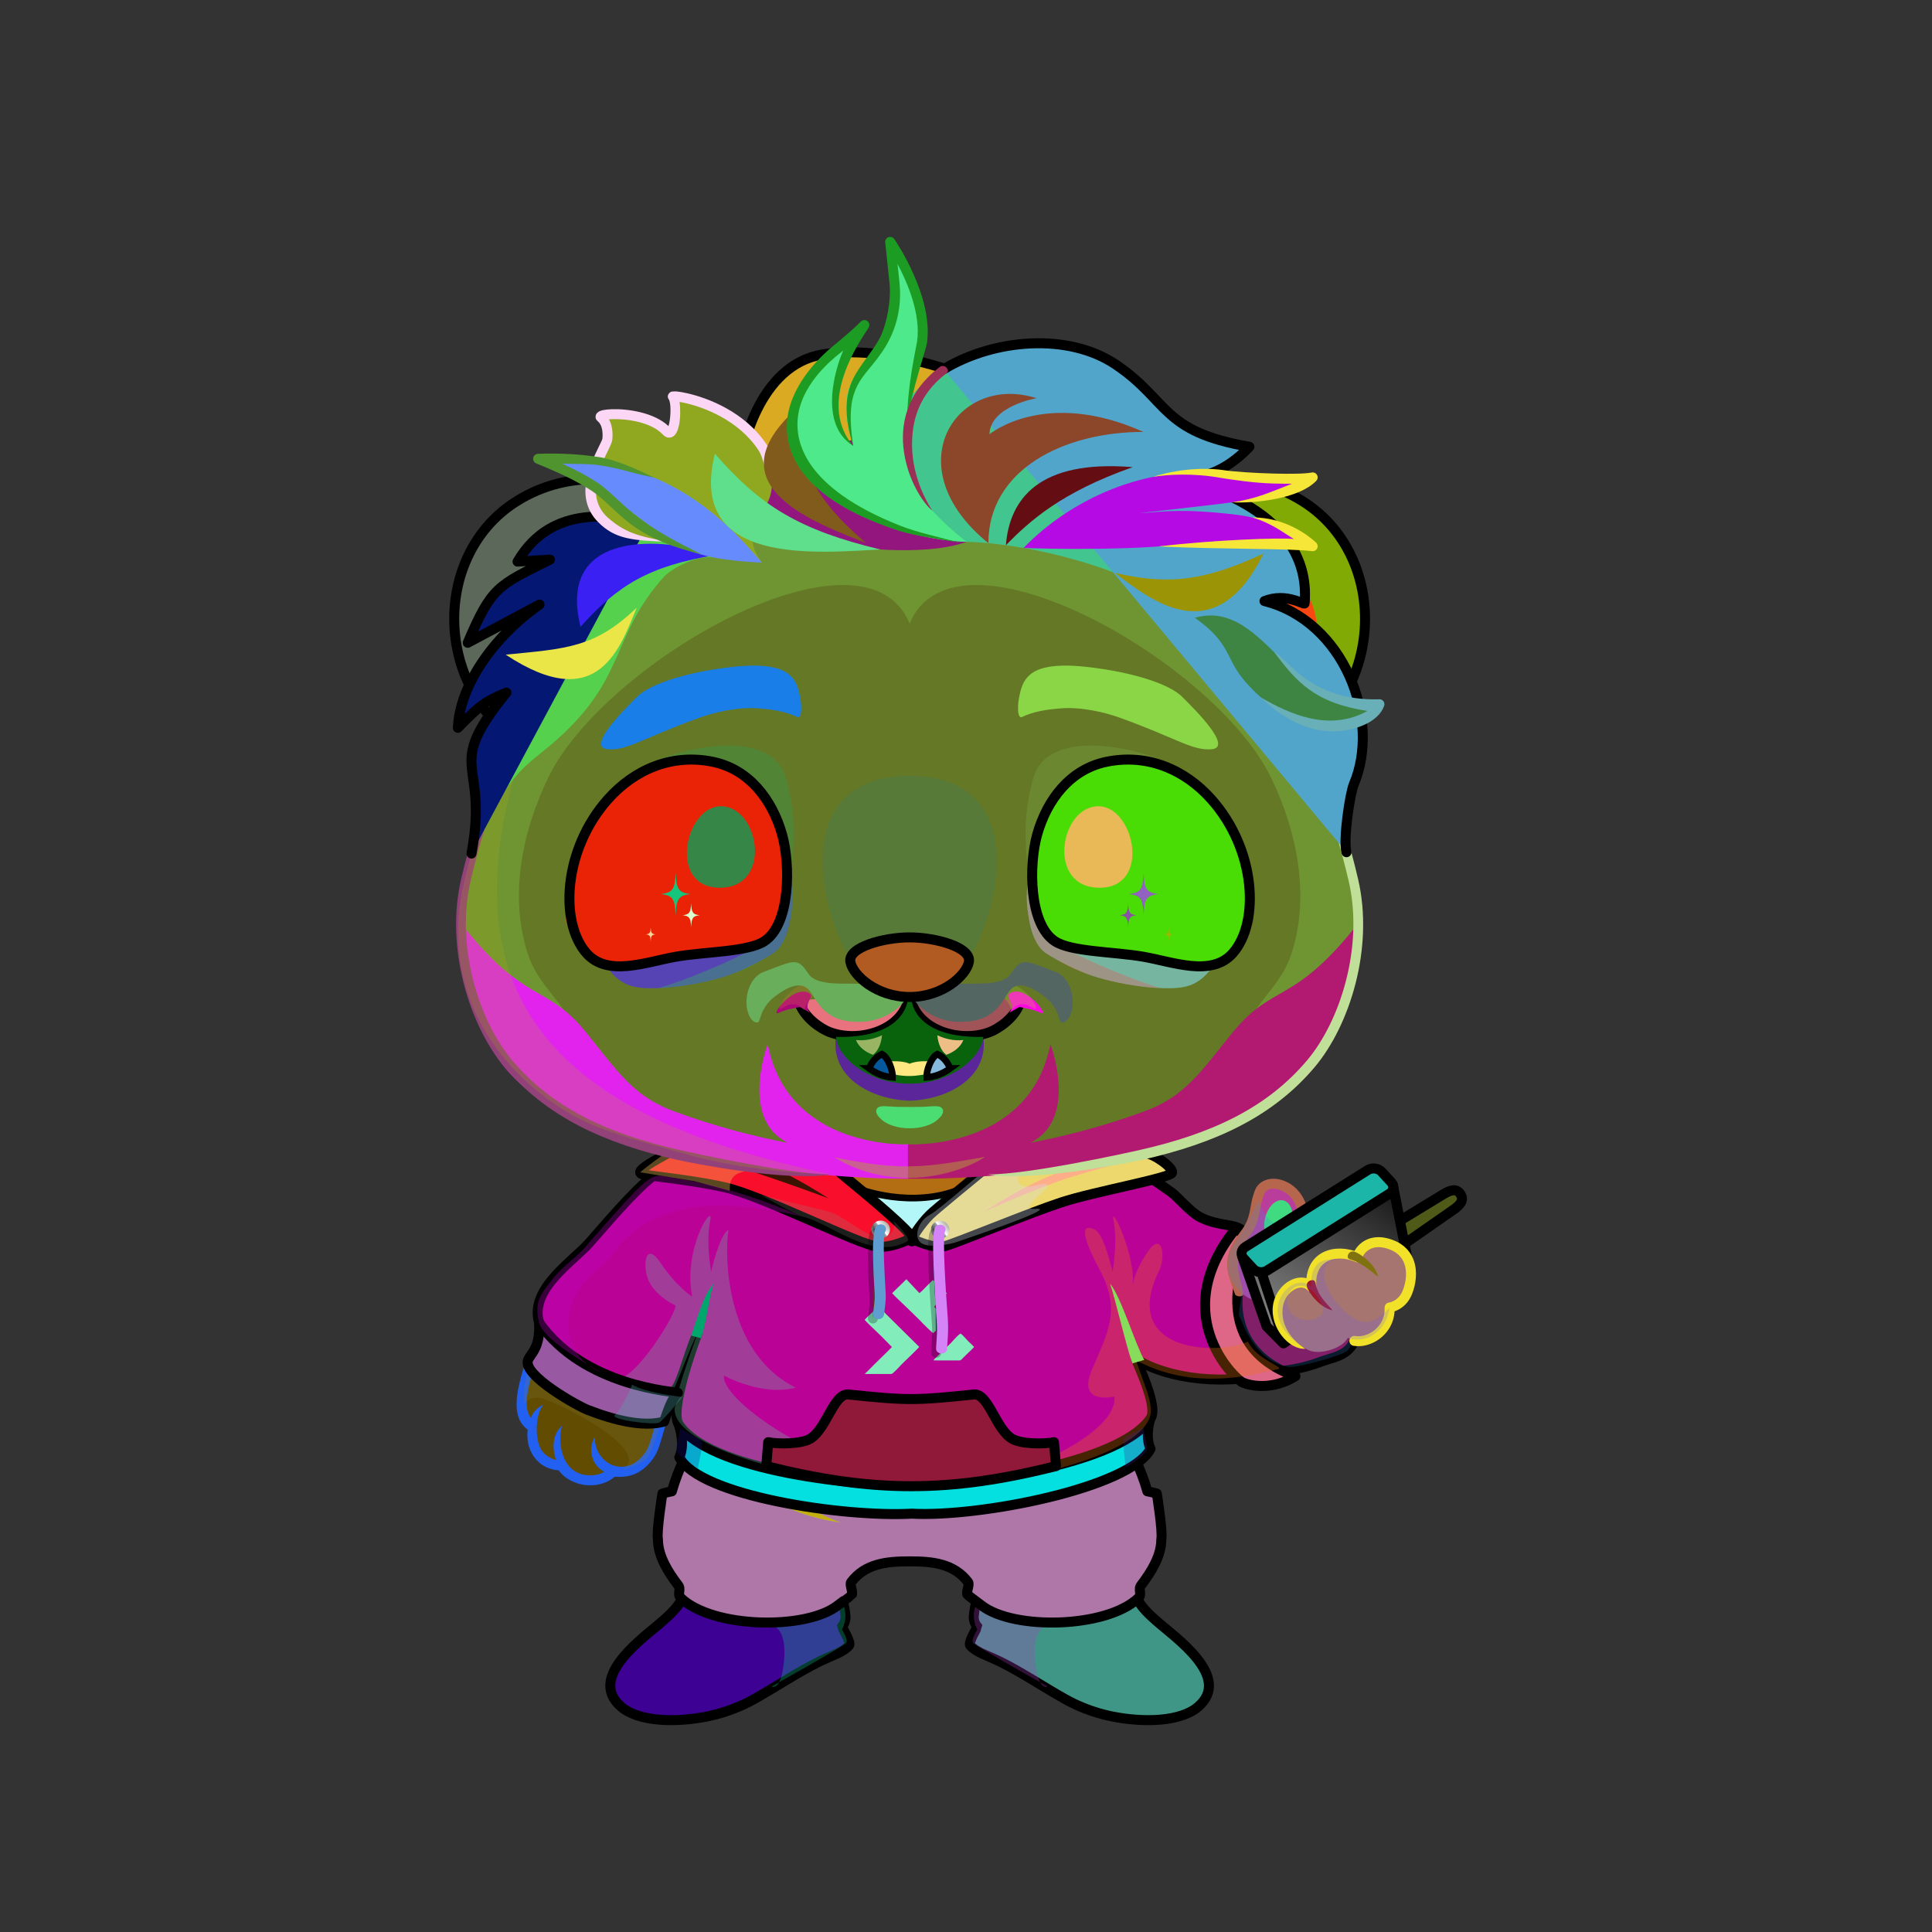 <?xml version="1.0" encoding="UTF-8"?><!DOCTYPE svg PUBLIC "-//W3C//DTD SVG 1.1//EN" "http://www.w3.org/Graphics/SVG/1.1/DTD/svg11.dtd"><!-- Creator: CorelDRAW 2017 --><svg xmlns="http://www.w3.org/2000/svg" xmlns:xlink="http://www.w3.org/1999/xlink" xml:space="preserve" width="290mm" height="290mm" version="1.1" style="shape-rendering:geometricPrecision; text-rendering:geometricPrecision; image-rendering:optimizeQuality; fill-rule:evenodd; clip-rule:evenodd" viewBox="0 0 29000 29000">
 <rect x="0" y="0" width="29000" height="29000" fill="#333333" stroke="none"/>
 <defs>
  <style type="text/css">
   <![CDATA[
    .str9 {stroke:black;stroke-width:150;stroke-linecap:round;stroke-linejoin:round;stroke-miterlimit:22.926;stroke-opacity:0.259}
    .str1 {stroke:black;stroke-width:100;stroke-miterlimit:22.926}
    .str3 {stroke:black;stroke-width:150;stroke-miterlimit:22.926}
    .str7 {stroke:black;stroke-width:150;stroke-miterlimit:22.926}
    .str5 {stroke:black;stroke-width:76.64;stroke-miterlimit:22.926}
    .str4 {stroke:black;stroke-width:76.64;stroke-linejoin:round;stroke-miterlimit:22.926}
    .str0 {stroke:#88A0CF;stroke-width:75;stroke-linecap:round;stroke-miterlimit:22.926}
    .str8 {stroke:black;stroke-width:100;stroke-linecap:round;stroke-linejoin:round;stroke-miterlimit:22.926}
    .str2 {stroke:#88A0CF;stroke-width:75;stroke-linecap:round;stroke-linejoin:round;stroke-miterlimit:22.926}
    .str6 {stroke:black;stroke-width:150;stroke-linecap:round;stroke-linejoin:round;stroke-miterlimit:22.926}
    .str10 {stroke:black;stroke-width:150;stroke-linecap:round;stroke-linejoin:round;stroke-miterlimit:22.926}
    .fil4 {fill:none}
    .fil32 {fill:none}
    .fil35 {fill:black}
    .fil1 {fill:#08152E}
    .fil41 {fill:#A16A6A}
    .fil15 {fill:#F3C099}
    .fil29 {fill:#FEFEFE}
    .fil70 {fill:white}
    .fil26 {fill:black;fill-rule:nonzero}
    .fil16 {fill:black;fill-rule:nonzero}
    .fil37 {fill:white;fill-opacity:0.188}
    .fil14 {fill:black;fill-opacity:0.2}
    .fil22 {fill:white;fill-opacity:0.2}
    .fil28 {fill:black;fill-opacity:0.212}
    .fil53 {fill:white;fill-opacity:0.231}
    .fil65 {fill:black;fill-opacity:0.251}
    .fil12 {fill:#010005;fill-opacity:0.251}
    .fil40 {fill:black;fill-opacity:0.259}
    .fil56 {fill:white;fill-opacity:0.259}
    .fil6 {fill:black;fill-opacity:0.302}
    .fil66 {fill:black;fill-rule:nonzero;fill-opacity:0.302}
    .fil27 {fill:black;fill-opacity:0.322}
    .fil13 {fill:#010005;fill-opacity:0.349}
    .fil38 {fill:black;fill-opacity:0.38}
    .fil43 {fill:white;fill-rule:nonzero;fill-opacity:0.431}
    .fil47 {fill:white;fill-rule:nonzero;fill-opacity:0.471}
    .fil71 {fill:#DBE5FF;fill-opacity:0.49}
    .fil69 {fill:black;fill-opacity:0.502}
    .fil57 {fill:black;fill-opacity:0.51}
    .fil79 {fill:#8F6342}
    .fil10 {fill:url(#id0)}
    .fil82 {fill:url(#id1)}
    .fil83 {fill:url(#id2)}
    .fil18 {fill:url(#id3)}
    .fil97 {fill:url(#id4)}
    .fil51 {fill:url(#id5)}
    .fil5 {fill:url(#id6)}
    .fil50 {fill:url(#id7)}
    .fil48 {fill:url(#id8)}
    .fil49 {fill:url(#id9)}
    .fil20 {fill:url(#id10)}
    .fil94 {fill:url(#id11)}
    .fil81 {fill:url(#id12)}
    .fil87 {fill:url(#id13)}
    .fil36 {fill:url(#id14)}
    .fil80 {fill:url(#id15)}
    .fil59 {fill:url(#id16)}
    .fil61 {fill:url(#id17)}
    .fil54 {fill:url(#id18)}
    .fil86 {fill:url(#id19)}
    .fil78 {fill:url(#id20)}
    .fil52 {fill:url(#id21)}
    .fil89 {fill:url(#id22)}
    .fil72 {fill:url(#id23)}
    .fil95 {fill:url(#id24)}
    .fil55 {fill:url(#id25)}
    .fil88 {fill:url(#id26)}
    .fil21 {fill:url(#id27)}
    .fil46 {fill:url(#id28)}
    .fil76 {fill:url(#id29)}
    .fil24 {fill:url(#id30)}
    .fil33 {fill:url(#id31)}
    .fil25 {fill:url(#id32)}
    .fil90 {fill:url(#id33)}
    .fil19 {fill:url(#id34)}
    .fil34 {fill:url(#id35)}
    .fil92 {fill:url(#id36)}
    .fil85 {fill:url(#id37)}
    .fil93 {fill:url(#id38)}
    .fil73 {fill:url(#id39)}
    .fil17 {fill:url(#id40)}
    .fil74 {fill:url(#id41)}
    .fil58 {fill:url(#id42)}
    .fil60 {fill:url(#id43)}
    .fil42 {fill:url(#id44)}
    .fil91 {fill:url(#id45)}
    .fil23 {fill:url(#id46)}
    .fil45 {fill:url(#id47)}
    .fil44 {fill:url(#id48)}
    .fil11 {fill:url(#id49)}
    .fil75 {fill:url(#id50)}
    .fil68 {fill:url(#id51)}
    .fil96 {fill:url(#id52)}
    .fil84 {fill:url(#id53)}
    .fil64 {fill:url(#id54)}
    .fil39 {fill:url(#id55)}
    .fil62 {fill:url(#id56)}
    .fil63 {fill:url(#id57)}
    .fil67 {fill:url(#id58)}
    .fil30 {fill:url(#id59)}
    .fil31 {fill:url(#id60)}
    .fil2 {fill:url(#id61)}
    .fil8 {fill:url(#id62)}
    .fil7 {fill:url(#id63)}
    .fil0 {fill:url(#id64)}
    .fil77 {fill:url(#id65)}
    .fil9 {fill:url(#id66)}
    .fil3 {fill:url(#id67)}
   ]]>
  </style>
  <linearGradient id="id0" gradientUnits="userSpaceOnUse" x1="11883.04" y1="24247.78" x2="11217.37" y2="25104.83">
   <stop offset="0" style="stop-opacity:1; stop-color:#999DA6"/>
   <stop offset="1" style="stop-opacity:1; stop-color:white"/>
  </linearGradient>
  <linearGradient id="id1" gradientUnits="userSpaceOnUse" x1="13653.83" y1="14070.36" x2="13653.83" y2="14965.13">
   <stop offset="0" style="stop-opacity:1; stop-color:#FFCCCC"/>
   <stop offset="1" style="stop-opacity:1; stop-color:#4D1C0F"/>
  </linearGradient>
  <linearGradient id="id2" gradientUnits="userSpaceOnUse" x1="12835.09" y1="8254.56" x2="13126.1" y2="5292.07">
   <stop offset="0" style="stop-opacity:1; stop-color:#382417"/>
   <stop offset="1" style="stop-opacity:1; stop-color:#7B5538"/>
  </linearGradient>
  <linearGradient id="id3" gradientUnits="userSpaceOnUse" x1="13653.83" y1="22355.13" x2="13653.83" y2="17442.01">
   <stop offset="0" style="stop-opacity:1; stop-color:#FDCEA8"/>
   <stop offset="1" style="stop-opacity:1; stop-color:#BF7D4F"/>
  </linearGradient>
  <linearGradient id="id4" gradientUnits="userSpaceOnUse" xlink:href="#id2" x1="18077.58" y1="10532.2" x2="20563.83" y2="9594.99">
  </linearGradient>
  <linearGradient id="id5" gradientUnits="userSpaceOnUse" xlink:href="#id1" x1="18294.4" y1="8035.24" x2="18294.4" y2="11081.03">
  </linearGradient>
  <linearGradient id="id6" gradientUnits="userSpaceOnUse" xlink:href="#id0" x1="15424.62" y1="24247.78" x2="16090.29" y2="25104.83">
  </linearGradient>
  <linearGradient id="id7" gradientUnits="userSpaceOnUse" x1="18347.95" y1="7191.52" x2="18347.95" y2="11425.25">
   <stop offset="0" style="stop-opacity:1; stop-color:#FDCEA8"/>
   <stop offset="0.651" style="stop-opacity:1; stop-color:#D59C73"/>
   <stop offset="1" style="stop-opacity:1; stop-color:#BF7D4F"/>
  </linearGradient>
  <linearGradient id="id8" gradientUnits="userSpaceOnUse" xlink:href="#id7" x1="8959.71" y1="7191.52" x2="8959.71" y2="11425.25">
  </linearGradient>
  <linearGradient id="id9" gradientUnits="userSpaceOnUse" xlink:href="#id1" x1="9013.26" y1="8035.24" x2="9013.26" y2="11081.03">
  </linearGradient>
  <linearGradient id="id10" gradientUnits="userSpaceOnUse" x1="14000.06" y1="21197.24" x2="13466.47" y2="22811.63">
   <stop offset="0" style="stop-opacity:1; stop-color:#514F4F"/>
   <stop offset="0.478" style="stop-opacity:1; stop-color:#363535"/>
   <stop offset="1" style="stop-opacity:1; stop-color:#171717"/>
  </linearGradient>
  <linearGradient id="id11" gradientUnits="userSpaceOnUse" x1="11133.11" y1="8252.63" x2="8379.81" y2="7077.13">
   <stop offset="0" style="stop-opacity:1; stop-color:#573620"/>
   <stop offset="1" style="stop-opacity:1; stop-color:#9E714F"/>
  </linearGradient>
  <linearGradient id="id12" gradientUnits="userSpaceOnUse" xlink:href="#id11" x1="14114.43" y1="15512.32" x2="15665.53" y2="14279.44">
  </linearGradient>
  <linearGradient id="id13" gradientUnits="userSpaceOnUse" x1="14687.49" y1="6305.83" x2="11680.32" y2="5457.09">
   <stop offset="0" style="stop-opacity:1; stop-color:#573620"/>
   <stop offset="0.51" style="stop-opacity:1; stop-color:#8C6243"/>
   <stop offset="1" style="stop-opacity:1; stop-color:#BF8254"/>
  </linearGradient>
  <linearGradient id="id14" gradientUnits="userSpaceOnUse" x1="14008.71" y1="20925.45" x2="13343.08" y2="22313.67">
   <stop offset="0" style="stop-opacity:1; stop-color:#545454"/>
   <stop offset="0.62" style="stop-opacity:1; stop-color:#363535"/>
   <stop offset="1" style="stop-opacity:1; stop-color:#171717"/>
  </linearGradient>
  <linearGradient id="id15" gradientUnits="userSpaceOnUse" xlink:href="#id11" x1="13193.23" y1="15512.32" x2="11642.13" y2="14279.44">
  </linearGradient>
  <linearGradient id="id16" gradientUnits="userSpaceOnUse" xlink:href="#id11" x1="16387.3" y1="14338.52" x2="16598.36" y2="13770.08">
  </linearGradient>
  <linearGradient id="id17" gradientUnits="userSpaceOnUse" xlink:href="#id11" x1="10709.3" y1="14338.52" x2="10920.36" y2="13770.08">
  </linearGradient>
  <linearGradient id="id18" gradientUnits="userSpaceOnUse" xlink:href="#id11" x1="13051.59" y1="17194.42" x2="7480.08" y2="14305.85">
  </linearGradient>
  <linearGradient id="id19" gradientUnits="userSpaceOnUse" xlink:href="#id2" x1="10059.2" y1="8437.79" x2="10394.48" y2="5957.31">
  </linearGradient>
  <linearGradient id="id20" gradientUnits="userSpaceOnUse" x1="13641.3" y1="16151.8" x2="13667.04" y2="15928.59">
   <stop offset="0" style="stop-opacity:1; stop-color:#FF9999"/>
   <stop offset="1" style="stop-opacity:1; stop-color:#CF7A7A"/>
  </linearGradient>
  <linearGradient id="id21" gradientUnits="userSpaceOnUse" x1="13660.53" y1="7273.2" x2="13660.53" y2="17643.81">
   <stop offset="0" style="stop-opacity:1; stop-color:#FDCEA8"/>
   <stop offset="0.651" style="stop-opacity:1; stop-color:#E6A78A"/>
   <stop offset="1" style="stop-opacity:1; stop-color:#BF7D4F"/>
  </linearGradient>
  <linearGradient id="id22" gradientUnits="userSpaceOnUse" xlink:href="#id11" x1="15522.5" y1="8109.22" x2="16578.73" y2="7071.62">
  </linearGradient>
  <linearGradient id="id23" gradientUnits="userSpaceOnUse" x1="17100.1" y1="11776.81" x2="16575.04" y2="13928.45">
   <stop offset="0" style="stop-opacity:1; stop-color:black"/>
   <stop offset="0.4" style="stop-opacity:1; stop-color:black"/>
   <stop offset="1" style="stop-opacity:1; stop-color:#1A5263"/>
  </linearGradient>
  <linearGradient id="id24" gradientUnits="userSpaceOnUse" xlink:href="#id11" x1="13071.22" y1="7933.18" x2="10815.94" y2="7158.18">
  </linearGradient>
  <linearGradient id="id25" gradientUnits="userSpaceOnUse" xlink:href="#id11" x1="14232.48" y1="17194.78" x2="19825.69" y2="14306.74">
  </linearGradient>
  <linearGradient id="id26" gradientUnits="userSpaceOnUse" x1="15373.91" y1="8135.68" x2="15914.25" y2="5929.73">
   <stop offset="0" style="stop-opacity:1; stop-color:#573620"/>
   <stop offset="0.459" style="stop-opacity:1; stop-color:#895F41"/>
   <stop offset="1" style="stop-opacity:1; stop-color:#B08666"/>
  </linearGradient>
  <linearGradient id="id27" gradientUnits="userSpaceOnUse" xlink:href="#id10" x1="15177.24" y1="17520.62" x2="12109.66" y2="21861.46">
  </linearGradient>
  <linearGradient id="id28" gradientUnits="userSpaceOnUse" x1="19858.54" y1="17546.95" x2="19691.25" y2="19087.87">
   <stop offset="0" style="stop-opacity:1; stop-color:#333333"/>
   <stop offset="1" style="stop-opacity:1; stop-color:gray"/>
  </linearGradient>
  <linearGradient id="id29" gradientUnits="userSpaceOnUse" xlink:href="#id23" x1="10207.56" y1="11776.81" x2="10732.62" y2="13928.45">
  </linearGradient>
  <linearGradient id="id30" gradientUnits="userSpaceOnUse" xlink:href="#id10" x1="12691.55" y1="17077.36" x2="10604.03" y2="18172.01">
  </linearGradient>
  <linearGradient id="id31" gradientUnits="userSpaceOnUse" xlink:href="#id14" x1="14216.38" y1="19343.97" x2="14022.7" y2="19355.51">
  </linearGradient>
  <linearGradient id="id32" gradientUnits="userSpaceOnUse" xlink:href="#id10" x1="16370.23" y1="16841.42" x2="14910.99" y2="18408.04">
  </linearGradient>
  <linearGradient id="id33" gradientUnits="userSpaceOnUse" xlink:href="#id11" x1="16875.51" y1="8566.91" x2="18225.63" y2="6769.21">
  </linearGradient>
  <linearGradient id="id34" gradientUnits="userSpaceOnUse" x1="13970.43" y1="17976.06" x2="13504.13" y2="18789.3">
   <stop offset="0" style="stop-opacity:1; stop-color:#E0DDDD"/>
   <stop offset="1" style="stop-opacity:1; stop-color:#3D3D3D"/>
  </linearGradient>
  <linearGradient id="id35" gradientUnits="userSpaceOnUse" xlink:href="#id14" x1="13296.85" y1="19082.94" x2="13104.52" y2="19096.23">
  </linearGradient>
  <linearGradient id="id36" gradientUnits="userSpaceOnUse" x1="9071.64" y1="8930.93" x2="8084.21" y2="10070.08">
   <stop offset="0" style="stop-opacity:1; stop-color:#573620"/>
   <stop offset="1" style="stop-opacity:1; stop-color:#704E35"/>
  </linearGradient>
  <linearGradient id="id37" gradientUnits="userSpaceOnUse" x1="8560.02" y1="10500.09" x2="8850.03" y2="7702.82">
   <stop offset="0" style="stop-opacity:1; stop-color:#1C1109"/>
   <stop offset="1" style="stop-opacity:1; stop-color:#7B5538"/>
  </linearGradient>
  <linearGradient id="id38" gradientUnits="userSpaceOnUse" xlink:href="#id2" x1="17442.53" y1="9085.69" x2="18271.76" y2="7866.56">
  </linearGradient>
  <linearGradient id="id39" gradientUnits="userSpaceOnUse" x1="9227.06" y1="14660.35" x2="11673.06" y2="13254.62">
   <stop offset="0" style="stop-opacity:1; stop-color:#E7B69E"/>
   <stop offset="1" style="stop-opacity:1; stop-color:#BF7D4F"/>
  </linearGradient>
  <linearGradient id="id40" gradientUnits="userSpaceOnUse" x1="20213.49" y1="19067.88" x2="14821.98" y2="19113.37">
   <stop offset="0" style="stop-opacity:1; stop-color:#FDCEA8"/>
   <stop offset="0.11" style="stop-opacity:1; stop-color:#FACAA4"/>
   <stop offset="0.741" style="stop-opacity:1; stop-color:#C58558"/>
   <stop offset="1" style="stop-opacity:1; stop-color:#BF7D4F"/>
  </linearGradient>
  <linearGradient id="id41" gradientUnits="userSpaceOnUse" x1="10444.36" y1="14395.35" x2="9785.44" y2="11496.39">
   <stop offset="0" style="stop-opacity:1; stop-color:#2A8CA2"/>
   <stop offset="1" style="stop-opacity:1; stop-color:black"/>
  </linearGradient>
  <linearGradient id="id42" gradientUnits="userSpaceOnUse" xlink:href="#id39" x1="17974.12" y1="12840.73" x2="16536.01" y2="15037.37">
  </linearGradient>
  <linearGradient id="id43" gradientUnits="userSpaceOnUse" xlink:href="#id39" x1="9333.54" y1="12840.73" x2="10771.65" y2="15037.37">
  </linearGradient>
  <linearGradient id="id44" gradientUnits="userSpaceOnUse" x1="21230.4" y1="17793.43" x2="21009.32" y2="19100.19">
   <stop offset="0" style="stop-opacity:1; stop-color:#1F1F1F"/>
   <stop offset="1" style="stop-opacity:1; stop-color:gray"/>
  </linearGradient>
  <linearGradient id="id45" gradientUnits="userSpaceOnUse" xlink:href="#id11" x1="10573.72" y1="8423.61" x2="8835.91" y2="9217.66">
  </linearGradient>
  <linearGradient id="id46" gradientUnits="userSpaceOnUse" xlink:href="#id10" x1="18437.25" y1="19132.48" x2="19251.84" y2="20192.49">
  </linearGradient>
  <linearGradient id="id47" gradientUnits="userSpaceOnUse" xlink:href="#id44" x1="20737.38" y1="17938.49" x2="19446.2" y2="19992.5">
  </linearGradient>
  <linearGradient id="id48" gradientUnits="userSpaceOnUse" xlink:href="#id44" x1="20662.45" y1="17922.66" x2="19167.77" y2="19897.44">
  </linearGradient>
  <linearGradient id="id49" gradientUnits="userSpaceOnUse" x1="12498.07" y1="21024.68" x2="11046.44" y2="24275.48">
   <stop offset="0" style="stop-opacity:1; stop-color:#6AA0C6"/>
   <stop offset="0.412" style="stop-opacity:1; stop-color:#538CBB"/>
   <stop offset="1" style="stop-opacity:1; stop-color:#235A7F"/>
  </linearGradient>
  <linearGradient id="id50" gradientUnits="userSpaceOnUse" x1="8782.16" y1="13929.15" x2="11674.28" y2="13929.15">
   <stop offset="0" style="stop-opacity:1; stop-color:#2A8CA2"/>
   <stop offset="0.502" style="stop-opacity:1; stop-color:#82E2FF"/>
   <stop offset="1" style="stop-opacity:1; stop-color:#2A8CA2"/>
  </linearGradient>
  <linearGradient id="id51" gradientUnits="userSpaceOnUse" xlink:href="#id50" x1="15691.23" y1="13929.15" x2="18583.35" y2="13929.15">
  </linearGradient>
  <linearGradient id="id52" gradientUnits="userSpaceOnUse" xlink:href="#id11" x1="12924.62" y1="7946.47" x2="11923" y2="6390.02">
  </linearGradient>
  <linearGradient id="id53" gradientUnits="userSpaceOnUse" xlink:href="#id37" x1="16297" y1="9165.45" x2="16595.65" y2="5151.03">
  </linearGradient>
  <linearGradient id="id54" gradientUnits="userSpaceOnUse" xlink:href="#id39" x1="18080.6" y1="14660.35" x2="15634.6" y2="13254.62">
  </linearGradient>
  <linearGradient id="id55" gradientUnits="userSpaceOnUse" xlink:href="#id10" x1="8357.7" y1="20352.77" x2="9710.78" y2="20833.65">
  </linearGradient>
  <linearGradient id="id56" gradientUnits="userSpaceOnUse" x1="9461.17" y1="11062.24" x2="10646.26" y2="10198.1">
   <stop offset="0" style="stop-opacity:1; stop-color:#2A1B10"/>
   <stop offset="1" style="stop-opacity:1; stop-color:#68482F"/>
  </linearGradient>
  <linearGradient id="id57" gradientUnits="userSpaceOnUse" xlink:href="#id56" x1="17846.49" y1="11062.24" x2="16661.4" y2="10198.1">
  </linearGradient>
  <linearGradient id="id58" gradientUnits="userSpaceOnUse" xlink:href="#id41" x1="16863.3" y1="14395.35" x2="17522.22" y2="11496.39">
  </linearGradient>
  <linearGradient id="id59" gradientUnits="userSpaceOnUse" x1="14017.33" y1="18534.44" x2="14207.5" y2="18381.73">
   <stop offset="0" style="stop-opacity:1; stop-color:#9BA0B0"/>
   <stop offset="0.212" style="stop-opacity:1; stop-color:#5C5C5C"/>
   <stop offset="0.522" style="stop-opacity:1; stop-color:#9CA0A8"/>
   <stop offset="0.588" style="stop-opacity:1; stop-color:white"/>
   <stop offset="1" style="stop-opacity:1; stop-color:#B8B7AF"/>
  </linearGradient>
  <linearGradient id="id60" gradientUnits="userSpaceOnUse" xlink:href="#id59" x1="13124.51" y1="18531.61" x2="13314.69" y2="18378.9">
  </linearGradient>
  <linearGradient id="id61" gradientUnits="userSpaceOnUse" x1="17688.98" y1="25182.78" x2="15024.49" y2="24487.47">
   <stop offset="0" style="stop-opacity:1; stop-color:#546B96"/>
   <stop offset="0.412" style="stop-opacity:1; stop-color:#3A4760"/>
   <stop offset="0.839" style="stop-opacity:1; stop-color:#222A39"/>
   <stop offset="1" style="stop-opacity:1; stop-color:#1B212D"/>
  </linearGradient>
  <linearGradient id="id62" gradientUnits="userSpaceOnUse" xlink:href="#id61" x1="9618.68" y1="25182.78" x2="12283.17" y2="24487.47">
  </linearGradient>
  <radialGradient id="id63" gradientUnits="userSpaceOnUse" gradientTransform="matrix(-0.181 -0.884 0.884 -0.181 -9951 38344)" cx="10183.46" cy="24849.87" r="1773.83" fx="10183.46" fy="24849.87">
   <stop offset="0" style="stop-opacity:1; stop-color:#546B96"/>
   <stop offset="0.42" style="stop-opacity:1; stop-color:#283142"/>
   <stop offset="1" style="stop-opacity:1; stop-color:#1B212D"/>
  </radialGradient>
  <radialGradient id="id64" gradientUnits="userSpaceOnUse" gradientTransform="matrix(0.181 -0.884 -0.884 -0.181 36005 44481)" xlink:href="#id63" cx="17124.2" cy="24849.87" r="1773.83" fx="17124.2" fy="24849.87">
  </radialGradient>
  <linearGradient id="id65" gradientUnits="userSpaceOnUse" x1="13650.63" y1="15563.64" x2="13650.63" y2="16522.54">
   <stop offset="0" style="stop-opacity:1; stop-color:#F3BEBB"/>
   <stop offset="1" style="stop-opacity:1; stop-color:#A3604E"/>
  </linearGradient>
  <radialGradient id="id66" gradientUnits="userSpaceOnUse" gradientTransform="matrix(1.316 -0 -0 0.55 -3284 11457)" cx="10398.37" cy="25482.23" r="1343.14" fx="10398.37" fy="25482.23">
   <stop offset="0" style="stop-opacity:1; stop-color:#FEFEFE"/>
   <stop offset="0.49" style="stop-opacity:1; stop-color:#D0D0D0"/>
   <stop offset="1" style="stop-opacity:1; stop-color:#878787"/>
  </radialGradient>
  <radialGradient id="id67" gradientUnits="userSpaceOnUse" gradientTransform="matrix(-1.316 -0 -0 0.55 39158 11457)" xlink:href="#id66" cx="16909.29" cy="25482.23" r="1343.14" fx="16909.29" fy="25482.23">
  </radialGradient>
 </defs>
 <g id="Shoes">
  <g id="_2183548833744">
   <path class="fil0" d="M16722.5 23882.25c106.1,34.1 242.52,83.36 394.09,174.32 87.16,53.06 157.26,165.86 244.42,241.64 243.81,220.17 751.5,657.58 756.51,1012.35 1.07,76.05 -51.42,209.86 -94.33,271.92 -211.63,306.05 -880.9,262.63 -1202.16,232.4 -132.63,-11.36 -503.99,-53.05 -829.89,-250.09 -41.68,-26.53 -155.36,-98.53 -284.21,-193.26 -79.58,-56.84 -109.9,-83.36 -238.74,-181.9 -79.58,-60.64 -147.79,-113.68 -212.21,-159.16 -295.58,-204.63 -397.9,-208.42 -522.94,-352.41 -45.48,-49.26 -102.32,-132.64 -147.79,-257.68 -56.84,-416.84 56.84,-606.31 132.63,-689.68 325.9,-375.18 1144.42,-117.5 2004.62,151.55z" style="fill:#3251a2"/>
   <path class="fil1" d="M16440.35 24594.74c20.48,0 40.96,-9.44 54.61,-28.33 130.81,-177.47 339.29,-299.13 479.26,-445.13 23.88,-25.19 23.88,-66.12 -3.4,-88.16 -27.31,-22.04 -68.25,-22.04 -95.55,3.14 -140.4,145.73 -365.85,286.38 -489.51,460.88 -20.48,28.34 -13.65,69.27 17.06,88.16 10.23,6.29 23.88,9.44 37.53,9.44z" style="fill:#f912b9"/>
   <path class="fil1" d="M17208.19 24390.07c27.31,0 54.61,-18.89 64.84,-44.08 10.24,-34.64 -10.23,-69.27 -44.36,-78.72 -224.19,-60.35 -746.91,-65.35 -984.28,-38.53 -37.54,3.14 -64.84,34.63 -58.03,69.27 3.42,34.63 37.55,59.82 75.09,56.68 228.24,-22.38 723.73,-24.37 936.48,35.38 -3.39,0 3.44,0 10.26,0z" style="fill:#36fafb"/>
   <path class="fil1" d="M16774.03 24848.9c20.48,0 40.96,-9.45 54.63,-28.34 58.01,-78.71 111.39,-125.25 172.81,-200.81 71.67,-88.16 177.6,-169.09 256.09,-250.96 23.9,-25.19 23.9,-66.11 -3.39,-88.16 -27.34,-22.03 -68.26,-22.03 -95.56,3.14 -81.89,85.02 -187.84,169.1 -262.92,260.42 -64.84,78.72 -118.22,125.25 -176.25,207.1 -20.48,28.34 -13.64,69.27 17.07,88.16 10.22,6.29 23.89,9.45 37.52,9.45z" style="fill:#39b8ed"/>
   <path class="fil1" d="M16771.23 24710.27c-33.83,8.83 -54.59,44.76 -42.91,78.88 3.91,11.36 12.44,22.48 22.97,31.15 15.81,13.04 25.51,29.48 48.07,23.59 94.81,-23.86 240.6,-60.29 336.05,-79.55 111.37,-22.47 315.34,-49.23 427.99,-62.5 34.44,-4.26 60.47,-35.83 53.43,-70.2 -7.08,-34.37 -38.67,-60.4 -75.74,-58.34 -117.27,13.54 -323.25,42.73 -439.27,65.45 -100.11,19.52 -233.77,45.22 -330.59,71.52z" style="fill:#0a7dc6"/>
   <path class="fil1" d="M17572.65 24663.82c27.3,0 15.79,-6.29 26.02,-31.49 10.23,-34.63 -10.23,-69.26 -44.36,-78.72 -163.81,-44.08 -334.44,-75.56 -501.67,-88.16 -170.63,-12.59 -452.26,-8.64 -619.49,10.26 -37.54,3.14 -64.84,34.63 -58,69.26 3.39,34.64 37.52,59.83 75.06,56.69 160.39,-15.74 444.46,-36.08 604.87,-23.49 160.37,12.6 323.44,32.99 480.39,77.08 -3.38,0 30.35,8.57 37.18,8.57z" style="fill:#2c7d72"/>
   <path class="fil2" d="M15457.87 24347.09c0,0 476.32,314.37 654.7,409.04 58.09,30.83 175.18,94.58 244.82,125.27 39.37,17.36 27.08,149.9 49.42,234.67 9.38,35.59 51.81,49.86 66.71,57.21 79.62,39.29 81.92,-84.9 269.77,-103.6 14.93,-1.49 1065.41,287.23 1115.04,-192.41 15.63,-151.14 198.24,236.09 193.34,286.92 -47.85,496.08 -1189.54,346.73 -1189.54,346.73 0,0 -375.19,-58.35 -541.66,-128.35 -166.47,-70 -852.21,-528.13 -912.17,-544.79 -27.89,-7.75 -177.11,-83.31 -329.9,-165.12 -247.81,-132.7 -478.91,-203.12 -444.19,-540.16 17,-165.05 846.97,54.53 823.66,214.59z" style="fill:#bddccd"/>
   <path class="fil3" d="M16454.29 25435.83c-75.8,-26.52 -147.8,-56.84 -208.42,-90.94 -280.42,-174.32 -590.94,-337.57 -875.13,-511.87 -454.63,-177.89 -703.05,-425.71 -758.96,-518.76 0,41.49 -54.53,276.48 -28.04,314.34 180.82,264.3 460.09,267.7 721.51,424.63 284.22,174.31 564.63,352.41 852.63,530.51 83.36,49.26 162.94,79.58 246.32,109.9 83.36,26.52 170.52,49.26 253.89,64.42 170.52,30.32 348.64,41.68 522.94,30.32 228.89,-19.91 655.13,-40.59 820.13,-219.78 37.84,-41.1 94.07,-109.66 105.82,-182.48 17.54,-108.77 -25.09,-232.21 -62.87,-328.86 11.25,113.07 40.88,275.63 -193.39,383.54 -280.21,129.06 -520.75,115.81 -750.99,92.76 -234.26,-23.45 -425.75,-31.83 -645.44,-97.73z" style="fill:#d3208d"/>
   <path class="fil4 str0" d="M17807.88 24766.76c10.21,11.15 103.85,191.01 -34.36,282.15 -126.64,83.51 -473.18,128.94 -972.2,28.1 -79.41,-16.02 -176.82,27.33 -228.89,76.89 -24.24,23.07 -42.35,38.64 -98.91,19.38 -76.95,-26.21 -76.66,-85.93 -83.26,-146 -8.44,-76.77 8.2,-110.54 -50.64,-149.33 -25.96,-17.12 -54.93,-37.6 -112.67,-25.9 -115.11,23.34 -250.25,66.02 -473.01,193.82" style="fill:#1bfca3"/>
   <path class="fil5" d="M15822.29 24335.44c62.9,26.85 125.8,53.71 188.7,80.56 -303.39,13.72 -572.98,126.05 -832.85,266.74 -62.9,-26.85 -125.8,-53.7 -188.7,-80.55 262.59,-147.02 532.33,-266.35 832.85,-266.75zm561.27 336.82c47.3,31.85 94.61,63.7 141.91,95.55 -277.56,47.12 -548.08,131.68 -758.62,249.36 -62.9,-26.85 -108.6,-65.6 -171.5,-92.45 228.47,-110.25 485.61,-198.68 788.21,-252.46zm-251.69 -191.57c44.5,32.75 89,65.49 133.5,98.24 -274.09,29.16 -531.8,117.6 -777.65,249.06 -62.9,-26.85 -125.8,-53.7 -188.7,-80.55 271.88,-137.79 546.85,-249.06 832.85,-266.75z" style="fill:#80a60e"/>
   <path class="fil4 str1" d="M17998.41 24973.2c0,0 176.22,390.15 -248.21,503.86 -427.2,111.75 -1124.99,66.13 -1528.73,-144.53 -310.74,-166.74 -516.01,-326.32 -917.69,-534.76 -237.41,-121.87 -648.27,-271.65 -688.33,-562.06" style="fill:#1c5c40"/>
   <path class="fil4 str2" d="M15999.45 24382.76c0,0 349.18,259.46 556.17,415.74 197.16,148.85 586.36,146.41 820.42,112.87 259.94,-37.26 351.65,-122.25 267.67,-279.56" style="fill:#c0e819"/>
   <path class="fil4 str3" d="M16733.87 23882.25c106.1,34.1 187.55,19.85 339.13,110.82 37.57,112.37 190.26,253.75 277.41,329.53 266.46,240.66 1159.46,843.31 633.96,1296.19 -264.64,228.06 -823.91,241.68 -1306.31,142.72 -277.05,-56.84 -527.86,-165.28 -685.21,-254.75 -313.97,-175.22 -664.32,-408.92 -973.44,-560.9 -204.19,-100.38 -366.82,-143.34 -455.6,-245.98 -37.9,-41.67 107.21,-277.47 107.21,-281.27 -46.6,-55.64 -51.81,-98.79 -55.6,-140.47 30.27,-441.71 246.68,-510.78 326.26,-594.14 337.26,-352.45 928.2,-74.59 1792.19,198.25z" style="fill:#409686"/>
   <path class="fil6" d="M15683.5 24416.03c0,0 -189.3,53 -143.48,520.89 45.83,467.88 185.61,377.32 185.61,377.32 0,0 -1084.4,-606.26 -1119.26,-654.55 -34.86,-48.29 64.33,-198.4 64.33,-198.4 0,0 -98.17,-160.34 -27.17,-354.87 71.01,-194.53 -24.41,179.84 1039.97,309.61z" style="fill:#a93ec0"/>
  </g>
  <g id="_2183548827568">
   <path class="fil7" d="M10585.16 23882.25c-106.1,34.1 -242.52,83.36 -394.09,174.32 -87.16,53.06 -157.26,165.86 -244.42,241.64 -243.81,220.17 -751.5,657.58 -756.51,1012.35 -1.07,76.05 51.42,209.86 94.33,271.92 211.63,306.05 880.9,262.63 1202.16,232.4 132.63,-11.36 503.99,-53.05 829.89,-250.09 41.68,-26.53 155.36,-98.53 284.21,-193.26 79.58,-56.84 109.9,-83.36 238.74,-181.9 79.58,-60.64 147.79,-113.68 212.21,-159.16 295.58,-204.63 397.9,-208.42 522.94,-352.41 45.48,-49.26 102.32,-132.64 147.79,-257.68 56.84,-416.84 -56.84,-606.31 -132.63,-689.68 -325.9,-375.18 -1144.42,-117.5 -2004.62,151.55z" style="fill:#1ba379"/>
   <path class="fil1" d="M10867.31 24594.74c-20.48,0 -40.96,-9.44 -54.61,-28.33 -130.81,-177.47 -339.29,-299.13 -479.26,-445.13 -23.88,-25.19 -23.88,-66.12 3.4,-88.16 27.31,-22.04 68.25,-22.04 95.55,3.14 140.4,145.73 365.85,286.38 489.51,460.88 20.48,28.34 13.65,69.27 -17.06,88.16 -10.23,6.29 -23.88,9.44 -37.53,9.44z" style="fill:#f391d4"/>
   <path class="fil1" d="M10099.47 24390.07c-27.31,0 -54.61,-18.89 -64.84,-44.08 -10.24,-34.64 10.23,-69.27 44.36,-78.72 224.19,-60.35 746.91,-65.35 984.28,-38.53 37.54,3.14 64.84,34.63 58.03,69.27 -3.42,34.63 -37.55,59.82 -75.09,56.68 -228.24,-22.38 -723.73,-24.37 -936.48,35.38 3.39,0 -3.44,0 -10.26,0z" style="fill:#da5217"/>
   <path class="fil1" d="M10533.63 24848.9c-20.48,0 -40.96,-9.45 -54.63,-28.34 -58.01,-78.71 -111.39,-125.25 -172.81,-200.81 -71.67,-88.16 -177.6,-169.09 -256.09,-250.96 -23.9,-25.19 -23.9,-66.11 3.39,-88.16 27.34,-22.03 68.26,-22.03 95.56,3.14 81.89,85.02 187.84,169.1 262.92,260.42 64.84,78.72 118.22,125.25 176.25,207.1 20.48,28.34 13.64,69.27 -17.07,88.16 -10.22,6.29 -23.89,9.45 -37.52,9.45z" style="fill:#0176b1"/>
   <path class="fil1" d="M10536.43 24710.27c33.83,8.83 54.59,44.76 42.91,78.88 -3.91,11.36 -12.44,22.48 -22.97,31.15 -15.81,13.04 -25.51,29.48 -48.07,23.59 -94.81,-23.86 -240.6,-60.29 -336.05,-79.55 -111.37,-22.47 -315.34,-49.23 -427.99,-62.5 -34.44,-4.26 -60.47,-35.83 -53.43,-70.2 7.08,-34.37 38.67,-60.4 75.74,-58.34 117.27,13.54 323.25,42.73 439.27,65.45 100.11,19.52 233.77,45.22 330.59,71.52z" style="fill:#e5cb90"/>
   <path class="fil1" d="M9735.01 24663.82c-27.3,0 -15.79,-6.29 -26.02,-31.49 -10.23,-34.63 10.23,-69.26 44.36,-78.72 163.81,-44.08 334.44,-75.56 501.67,-88.16 170.63,-12.59 452.26,-8.64 619.49,10.26 37.54,3.14 64.84,34.63 58,69.26 -3.39,34.64 -37.52,59.83 -75.06,56.69 -160.39,-15.74 -444.46,-36.08 -604.87,-23.49 -160.37,12.6 -323.44,32.99 -480.39,77.08 3.38,0 -30.35,8.57 -37.18,8.57z" style="fill:#6e8e3d"/>
   <path class="fil8" d="M11849.79 24347.09c0,0 -476.32,314.37 -654.7,409.04 -58.09,30.83 -175.18,94.58 -244.82,125.27 -39.37,17.36 -27.08,149.9 -49.42,234.67 -9.38,35.59 -51.81,49.86 -66.71,57.21 -79.62,39.29 -81.92,-84.9 -269.77,-103.6 -14.93,-1.49 -1065.41,287.23 -1115.04,-192.41 -15.63,-151.14 -198.24,236.09 -193.34,286.92 47.85,496.08 1189.54,346.73 1189.54,346.73 0,0 375.19,-58.35 541.66,-128.35 166.47,-70 852.21,-528.13 912.17,-544.79 27.89,-7.75 177.11,-83.31 329.9,-165.12 247.81,-132.7 478.91,-203.12 444.19,-540.16 -17,-165.05 -846.97,54.53 -823.66,214.59z" style="fill:#cb4a35"/>
   <path class="fil9" d="M10853.37 25435.83c75.8,-26.52 147.8,-56.84 208.42,-90.94 280.42,-174.32 590.94,-337.57 875.13,-511.87 454.63,-177.89 703.05,-425.71 758.96,-518.76 0,41.49 54.53,276.48 28.04,314.34 -180.82,264.3 -460.09,267.7 -721.51,424.63 -284.22,174.31 -564.63,352.41 -852.63,530.51 -83.36,49.26 -162.94,79.58 -246.32,109.9 -83.36,26.52 -170.52,49.26 -253.89,64.42 -170.52,30.32 -348.64,41.68 -522.94,30.32 -228.89,-19.91 -655.13,-40.59 -820.13,-219.78 -37.84,-41.1 -94.07,-109.66 -105.82,-182.48 -17.54,-108.77 25.09,-232.21 62.87,-328.86 -11.25,113.07 -40.88,275.63 193.39,383.54 280.21,129.06 520.75,115.81 750.99,92.76 234.26,-23.45 425.75,-31.83 645.44,-97.73z" style="fill:#a61ae3"/>
   <path class="fil4 str0" d="M9499.78 24766.76c-10.21,11.15 -103.85,191.01 34.36,282.15 126.64,83.51 473.18,128.94 972.2,28.1 79.41,-16.02 176.82,27.33 228.89,76.89 24.24,23.07 42.35,38.64 98.91,19.38 76.95,-26.21 76.66,-85.93 83.26,-146 8.44,-76.77 -8.2,-110.54 50.64,-149.33 25.96,-17.12 54.93,-37.6 112.67,-25.9 115.11,23.34 250.25,66.02 473.01,193.82" style="fill:#e8fb81"/>
   <path class="fil10" d="M11485.37 24335.44c-62.9,26.85 -125.8,53.71 -188.7,80.56 303.39,13.72 572.98,126.05 832.85,266.74 62.9,-26.85 125.8,-53.7 188.7,-80.55 -262.59,-147.02 -532.33,-266.35 -832.85,-266.75zm-561.27 336.82c-47.3,31.85 -94.61,63.7 -141.91,95.55 277.56,47.12 548.08,131.68 758.62,249.36 62.9,-26.85 108.6,-65.6 171.5,-92.45 -228.47,-110.25 -485.61,-198.68 -788.21,-252.46zm251.69 -191.57c-44.5,32.75 -89,65.49 -133.5,98.24 274.09,29.16 531.8,117.6 777.65,249.06 62.9,-26.85 125.8,-53.7 188.7,-80.55 -271.88,-137.79 -546.85,-249.06 -832.85,-266.75z" style="fill:#3ba8d4"/>
   <path class="fil4 str1" d="M9309.25 24973.2c0,0 -176.22,390.15 248.21,503.86 427.2,111.75 1124.99,66.13 1528.73,-144.53 310.74,-166.74 516.01,-326.32 917.69,-534.76 237.41,-121.87 648.27,-271.65 688.33,-562.06" style="fill:#ef2233"/>
   <path class="fil4 str2" d="M11308.21 24382.76c0,0 -349.18,259.46 -556.17,415.74 -197.16,148.85 -586.36,146.41 -820.42,112.87 -259.94,-37.26 -351.65,-122.25 -267.67,-279.56" style="fill:#9c267b"/>
   <path class="fil4 str3" d="M10573.79 23882.25c-106.1,34.1 -187.55,19.85 -339.13,110.82 -37.57,112.37 -190.26,253.75 -277.41,329.53 -266.46,240.66 -1159.46,843.31 -633.96,1296.19 264.64,228.06 823.91,241.68 1306.31,142.72 277.05,-56.84 527.86,-165.28 685.21,-254.75 313.97,-175.22 664.32,-408.92 973.44,-560.9 204.19,-100.38 366.82,-143.34 455.6,-245.98 37.9,-41.67 -107.21,-277.47 -107.21,-281.27 46.6,-55.64 51.81,-98.79 55.6,-140.47 -30.27,-441.71 -246.68,-510.78 -326.26,-594.14 -337.26,-352.45 -928.2,-74.59 -1792.19,198.25z" style="fill:#3d0193"/>
   <path class="fil6" d="M11624.16 24416.03c0,0 189.3,53 143.48,520.89 -45.83,467.88 -185.61,377.32 -185.61,377.32 0,0 1084.4,-606.26 1119.26,-654.55 34.86,-48.29 -64.33,-198.4 -64.33,-198.4 0,0 98.17,-160.34 27.17,-354.87 -71.01,-194.53 24.41,179.84 -1039.97,309.61z" style="fill:#11ce94"/>
  </g>
 </g>
 <g id="Jeans">
  <path class="fil11" d="M17399.38 22427.24c0,0 -74.49,-20.92 -141.89,-33.49 -195.09,-682.28 -652.66,-1276.68 -886.78,-1481.78 -627.84,966.93 -1539.44,1427.37 -2727.72,1494.33l0 4.18c-1188.28,-66.98 -2046.69,-527.41 -2670.97,-1494.33 -237.66,209.3 -695.23,799.5 -886.78,1481.78 -67.4,12.55 -141.88,33.49 -141.88,33.49 0,0 -92.22,573.46 -67.4,686.48 0,245.17 93.71,472.13 238.74,666.32 33.64,45.03 25.11,122.75 63.75,164.08 22.74,24.33 59.93,52.51 84.13,75.46 508.05,482.05 1920.76,445.12 2331.58,89.56 6.53,-86.64 182.94,-83.86 214.19,-151.38 31.11,-67.19 -83,-204.83 -32.97,-255.1 216.76,-217.78 585.05,-286.11 878.46,-286.11l0 -4.18c432.74,0 905.61,147.27 901.78,524.42 106.41,92.08 540.07,321.43 724.51,388.41 574.62,138.16 1239.55,-1.77 1388.53,-68.75 126.83,-74.38 313.75,-149.7 418.98,-274.04 36.67,-43.34 -2.84,-139.11 32.73,-179.1 191.42,-215.28 349.47,-409.17 353.48,-693.77 -28.36,-230.22 -49.65,-460.44 -74.47,-686.48z" style="fill:#78729e"/>
  <path class="fil12" d="M12413.92 23334.32c-262.48,-79.52 -460.89,-176.27 -499.9,-119.35 -24.83,35.08 14.19,112.12 31.92,148.65 111.48,237.21 448.88,288.58 658.79,297.03 49.51,21.78 47.63,38.62 -0.11,80.81 -30.32,14.67 -66.47,32.54 -110.3,54.86 -253.52,126.43 -517.86,184.82 -1006.23,182.66 183.64,79.65 1016,137.22 1237.32,-73.47 86.04,3.38 -71.81,-132.5 182.22,-290.31 263.35,-163.61 617.21,-149.72 746.21,-157.98 0,0 0,-85.87 0,-85.87 -556.93,17.22 -691.08,122.12 -1239.92,-37.03z" style="fill:#23dc15"/>
  <path class="fil12" d="M14893.76 23334.32c262.48,-79.52 460.89,-176.27 499.9,-119.35 24.83,35.08 -14.19,112.12 -31.92,148.65 -111.48,237.21 -448.88,288.58 -658.79,297.03 -49.51,21.78 -47.63,38.62 0.11,80.81 30.32,14.67 66.47,32.54 110.3,54.86 253.52,126.43 517.86,184.82 1006.23,182.66 -183.64,79.65 -1016,137.22 -1237.32,-73.47 -86.04,3.38 71.81,-132.5 -182.22,-290.31 -263.35,-163.61 -617.21,-149.72 -746.21,-157.98 0,0 0,-85.87 0,-85.87 556.93,17.22 691.08,122.12 1239.92,-37.03z" style="fill:#058a42"/>
  <path class="fil13" d="M10154.86 23439.97c84.57,52.77 195.15,256.82 611.98,278.84 -335.82,-259.25 -533.01,-505.69 -515.32,-1085.16 2.1,-68.83 5.86,-142.98 11.06,-223.14 0,0 571.08,-146.51 737.81,-343.23 -145.43,-104.65 -446.94,-456.26 -503.69,-523.23 -85.12,37.67 -333.43,581.83 -407.92,841.35 -67.39,12.55 -141.88,33.49 -141.88,33.49 0,0 -92.22,573.45 -67.4,686.47 0,259.26 108.65,501.32 251.24,709.8 38.51,56.33 39.21,122.86 89.28,171.43 120.71,117.05 322.81,189.07 464.68,265.69 88.68,37.66 297.96,96.27 571.08,108.82 -255.39,-108.82 -570.99,-242.98 -737.69,-389.47 -241.19,-226.06 -388.07,-506.55 -363.23,-531.66z" style="fill:#97131a"/>
  <path class="fil14" d="M17433.14 23326.91c-86.29,400.47 -424.97,730.18 -778.66,921.19 -88.68,37.67 -297.96,96.27 -571.08,108.82 255.39,-108.82 549.81,-272.08 716.52,-418.57 244.74,-226.06 379.53,-565.1 351.15,-590.22 -7.1,-8.37 -31.92,8.37 -60.3,33.49 -177.36,159.06 -347.61,175.81 -347.61,175.81 0,0 -237.66,75.35 102.87,-230.22 174.57,-156.65 237.47,-461.81 250.76,-656.61 105.54,14.22 217.19,31.38 299.03,24.55 7.66,-49.3 59,-178.8 -29.89,-213.5 -131.42,-51.3 -289.25,-45.9 -450.12,-108.91 -182.19,-71.36 -367.96,-209.95 -516.74,-240.53 -154.81,-31.81 -296.84,31.43 -296.84,31.43 450.24,-270.81 691.79,-379.47 826.26,-552.41 64.94,71.07 168.75,236.4 321.91,769.99 67.39,12.55 141.88,33.49 141.88,33.49 58.14,361.29 122.48,533.39 40.86,912.2z" style="fill:#68ba83"/>
  <path class="fil4 str4" d="M11039.42 22025.41c-170.27,175.81 -606.56,376.73 -1074.78,439.52" style="fill:#d426b6"/>
  <path class="fil4 str4" d="M11223.87 22180.28c-180.9,213.47 -681.04,493.93 -1259.22,493.93" style="fill:#1fd34f"/>
  <path class="fil4 str4" d="M16321.05 22046.34c170.26,175.8 606.55,376.72 1074.77,439.51" style="fill:#e7dca9"/>
  <path class="fil4 str4" d="M16136.61 22201.22c180.9,213.47 681.04,493.93 1259.21,493.93" style="fill:#c8e014"/>
  <line class="fil4 str5" x1="13249.27" y1="22569.56" x2="13356.4" y2="23444.41"/>
  <line class="fil4 str5" x1="14075.73" y1="22577.93" x2="13984.24" y2="23452.76"/>
  <path class="fil4 str6" d="M13653.83 22393.08l10.84 0.67 0 4.18c1188.28,-66.98 2046.69,-527.42 2670.97,-1494.33 237.66,209.3 695.23,799.5 886.78,1481.78 67.4,12.55 141.88,33.49 141.88,33.49 0,0 92.22,573.46 67.4,686.48 0,250.5 -152.7,492.61 -303.12,689.55 -50.58,66.23 19.84,133.87 -40.94,191.69 -478.92,455.7 -1876.64,483.93 -2353.31,112.02 -34.51,-26.92 -210.16,-156.21 -212.67,-161.05 -21.55,-41.4 36.7,-153.54 10.18,-188.48 -212.74,-280.26 -534.7,-312.42 -870.71,-312.42l-7.3 0 -7.3 0c-336.01,0 -657.97,32.16 -870.71,312.42 -26.52,34.94 31.73,147.08 10.18,188.48 -2.51,4.84 -178.16,134.13 -212.67,161.05 -476.67,371.91 -1874.39,343.68 -2353.31,-112.02 -60.78,-57.82 9.64,-125.46 -40.94,-191.69 -150.42,-196.94 -303.12,-439.05 -303.12,-689.55 -24.82,-113.02 67.4,-686.48 67.4,-686.48 0,0 74.48,-20.94 141.88,-33.49 191.55,-682.28 649.12,-1272.48 886.78,-1481.78 624.28,966.91 1482.69,1427.35 2670.97,1494.33l0 -4.18 10.84 -0.67z" style="fill:#ae77a8"/>
 </g>
 <g id="Hoodie">
 <animateTransform type="translate" values="0;0 200;0;0 200;0;0 200;0;0 200;0" dur="10" repeatCount="indefinite" additive="sum" attributeName="transform"/>
  <g id="_2183602947312">
   <path class="fil15" d="M8064.36 20167.24c-174.2,495 -396.71,1081.48 -60.09,1253.3 -62.94,251.86 75.67,575.54 424.54,576.94 126.72,227.94 534.42,318.71 775.06,90.91 176.47,19.33 368.77,-0.92 539.29,-240.27 137.59,-193.13 111.41,-466.58 371.29,-913.31 -594.72,-214.49 -1455.37,-553.08 -2050.09,-767.57z" style="fill:#624c01"/>
   <path class="fil16" d="M7993.75 20142.34c13.75,-38.99 56.52,-59.46 95.51,-45.71 38.99,13.75 59.46,56.52 45.71,95.51l-19.68 55.8c-143,404.94 -301.5,846.53 -145.21,1035.9 15.34,-72.49 100.77,-164.88 187.94,-198.94 -120.66,131.86 -139.46,517.65 -26.89,686.99 43.43,65.31 127.47,121.24 215.62,143.26 -60.82,-167.02 -59.41,-383.54 89.25,-514.5 -68.51,241.54 -15,680.72 345.18,738.7 97.53,15.71 202,3.02 291.6,-46.79 -183.09,-91.76 -259.72,-325.06 -143.29,-529.89 -19.38,280.73 241.73,531.55 521.36,431.98 77.94,-27.75 156.2,-84.37 231.37,-189.89 53.01,-74.41 80.31,-169.87 113.97,-287.65 46.17,-161.5 103.45,-361.85 253.51,-619.8 20.71,-35.76 66.49,-47.96 102.25,-27.25 35.76,20.71 47.96,66.49 27.25,102.25 -140.38,241.31 -194.91,432.06 -238.87,585.82 -37.47,131.12 -67.86,237.38 -136.23,333.35 -95.33,133.82 -198.53,207.03 -303.45,244.39 -92.57,32.96 -184.05,37.06 -271.78,30.06 -26.63,22.19 -54.57,41.25 -83.43,57.29 -120.64,67.07 -259.36,84.47 -387.7,63.79 -128.7,-20.72 -248.38,-80.22 -330.25,-166.71 -14.93,-15.77 -28.59,-32.33 -40.81,-49.64 -33.51,-2.36 -65.07,-7.4 -94.65,-14.79 -127.44,-31.84 -222.55,-106.39 -285.7,-201.36 -76.46,-114.99 -102.79,-256.04 -85.53,-396.81 -313.98,-219.53 -118.91,-771.97 53.27,-1259.56l19.68 -55.8z" style="fill:#2160f0"/>
   <path class="fil14" d="M7874.9 21066.66c0,0 46.45,-101.88 227.54,-84.67 162.22,15.42 1739.26,766.08 1238.26,1082.15 0,0 292.08,-89.54 364.32,-166.48 72.24,-76.94 208.57,-511.74 208.57,-511.74 0,0 -936.59,-76.71 -1119.87,-235.03 -183.28,-158.32 -823.86,-606.33 -852.82,-624.42 -28.96,-18.09 -107.5,464.26 -66,540.19z" style="fill:#828144"/>
   <path class="fil17 str7" d="M14667.11 18245.96c21.89,902.38 745.33,1188.97 1649.94,1662.42 944.82,494.5 2469.57,934.01 3508.46,532.15 164.48,-63.62 394.65,-82.08 496.16,-296.84 453,-363.09 -1494.73,-1317.81 -1864.83,-1274.11 -949.15,112.08 -1276.27,-636.35 -1541.77,-876.19 -833.11,-29.44 -493.99,295.35 -2225.98,-231.32 -21.5,173.73 -26.51,296.9 -21.98,483.89z" style="fill:#940548"/>
   <path class="fil18" d="M13653.83 22355.13c1692.07,-2.74 2767.89,-255.36 3232.96,-1601.11 302.43,-875.11 -329.7,-2298.26 -1018.37,-3312.01 -551.29,91.4 -1408.98,115.63 -2214.59,124.54 -805.61,-8.91 -1663.3,-33.14 -2214.59,-124.54 -688.67,1013.75 -1320.8,2436.9 -1018.37,3312.01 465.07,1345.75 1540.89,1598.37 3232.96,1601.11z" style="fill:#b36d12"/>
   <path class="fil4" d="M12620.51 22855.69c-1015.93,-155.83 -1748.88,-628.88 -1931.29,-1888.27 -2.49,-17.19 -4.77,-34.47 -6.87,-51.81l-0.4 -3.47c-1.93,-16.14 -3.69,-32.36 -5.29,-48.62l-0.61 -6.31c-1.48,-15.51 -2.81,-31.08 -4,-46.7l-0.52 -7.05c-1.12,-15.35 -2.09,-30.76 -2.92,-46.21l-0.44 -8.06c-0.8,-15.77 -1.46,-31.6 -1.98,-47.47l-0.2 -5.97c-0.51,-16.97 -0.87,-33.98 -1.06,-51.07l-0.04 -5.05c-0.16,-16.64 -0.16,-33.34 -0.02,-50.09l0.09 -7.13c0.18,-15.71 0.47,-31.48 0.91,-47.28l0.29 -9.4c0.46,-15.08 1.03,-30.19 1.73,-45.35l0.54 -11.31c0.72,-14.49 1.56,-29.03 2.48,-43.59l0.81 -12.59c0.99,-14.63 2.09,-29.29 3.28,-43.99l1.09 -13.22c1.28,-15.08 2.68,-30.2 4.18,-45.34l1.49 -14.67c1.51,-14.62 3.09,-29.27 4.79,-43.95l1.8 -15.12c1.62,-13.49 3.3,-27 5.08,-40.53l2.46 -18.29c1.75,-12.84 3.57,-25.7 5.46,-38.59l2.65 -17.82c1.92,-12.69 3.93,-25.41 5.98,-38.14 1.18,-7.33 2.36,-14.65 3.59,-21.98 2.08,-12.49 4.24,-24.99 6.45,-37.51l4.11 -22.94c2.05,-11.27 4.16,-22.57 6.31,-33.86 1.74,-9.15 3.51,-18.29 5.32,-27.46 2.11,-10.73 4.26,-21.48 6.46,-32.24 1.84,-9.02 3.73,-18.06 5.63,-27.1 2.26,-10.74 4.57,-21.48 6.91,-32.24l6 -27.13c2.33,-10.38 4.69,-20.78 7.09,-31.17 2.85,-12.34 5.78,-24.69 8.73,-37.06l5.02 -20.85c3.22,-13.21 6.5,-26.44 9.84,-39.67l4.54 -17.89c3.6,-14.09 7.27,-28.18 11,-42.3l3.81 -14.34c4.11,-15.39 8.29,-30.79 12.55,-46.21l2.22 -8c4.57,-16.46 9.22,-32.93 13.96,-49.42l1.9 -6.56m14.7 -50.15l8.42 -28.01c5.23,-17.22 10.53,-34.47 15.93,-51.72l1.76 -5.65c5.34,-17.03 10.77,-34.09 16.27,-51.14l1.87 -5.8c5.84,-18.04 11.77,-36.11 17.78,-54.19l0.05 -0.15c-142.08,1970.79 409.18,3123.68 1702.31,3595.2" style="fill:#9e99e9"/>
   <path class="fil4" d="M12620.51 22855.69c-1015.93,-155.83 -1748.88,-628.88 -1931.29,-1888.27 -2.49,-17.19 -4.77,-34.47 -6.87,-51.81l-0.4 -3.47c-1.93,-16.14 -3.69,-32.36 -5.29,-48.62l-0.61 -6.31c-1.48,-15.51 -2.81,-31.08 -4,-46.7l-0.52 -7.05c-1.12,-15.35 -2.09,-30.76 -2.92,-46.21l-0.44 -8.06c-0.8,-15.77 -1.46,-31.6 -1.98,-47.47l-0.2 -5.97c-0.51,-16.97 -0.87,-33.98 -1.06,-51.07l-0.04 -5.05c-0.16,-16.64 -0.16,-33.34 -0.02,-50.09l0.09 -7.13c0.18,-15.71 0.47,-31.48 0.91,-47.28l0.29 -9.4c0.46,-15.08 1.03,-30.19 1.73,-45.35l0.54 -11.31c0.72,-14.49 1.56,-29.03 2.48,-43.59l0.81 -12.59c0.99,-14.63 2.09,-29.29 3.28,-43.99l1.09 -13.22c1.28,-15.08 2.68,-30.2 4.18,-45.34l1.49 -14.67c1.51,-14.62 3.09,-29.27 4.79,-43.95l1.8 -15.12c1.62,-13.49 3.3,-27 5.08,-40.53l2.46 -18.29c1.75,-12.84 3.57,-25.7 5.46,-38.59l2.65 -17.82c1.92,-12.69 3.93,-25.41 5.98,-38.14 1.18,-7.33 2.36,-14.65 3.59,-21.98 2.08,-12.49 4.24,-24.99 6.45,-37.51l4.11 -22.94c2.05,-11.27 4.16,-22.57 6.31,-33.86 1.74,-9.15 3.51,-18.29 5.32,-27.46 2.11,-10.73 4.26,-21.48 6.46,-32.24 1.84,-9.02 3.73,-18.06 5.63,-27.1 2.26,-10.74 4.57,-21.48 6.91,-32.24l6 -27.13c2.33,-10.38 4.69,-20.78 7.09,-31.17 2.85,-12.34 5.78,-24.69 8.73,-37.06l5.02 -20.85c3.22,-13.21 6.5,-26.44 9.84,-39.67l4.54 -17.89c3.6,-14.09 7.27,-28.18 11,-42.3l3.81 -14.34c4.11,-15.39 8.29,-30.79 12.55,-46.21l2.22 -8c4.57,-16.46 9.22,-32.93 13.96,-49.42l1.9 -6.56m14.7 -50.15l8.42 -28.01c5.23,-17.22 10.53,-34.47 15.93,-51.72l1.76 -5.65c5.34,-17.03 10.77,-34.09 16.27,-51.14l1.87 -5.8c5.84,-18.04 11.77,-36.11 17.78,-54.19l0.05 -0.15c-142.08,1970.79 409.18,3123.68 1702.31,3595.2" style="fill:#c3b010"/>
   <path class="fil19 str8" d="M12911.8 17853.18c0,0 776.77,295.95 1499.98,-2.86 723.2,-298.8 -494.7,1076.69 -561.94,1106.53 -67.25,29.85 -1337.68,-998.51 -938.04,-1103.67z" style="fill:#b4f7f8"/>
   <path class="fil20 str6" d="M13686.84 22720.52c-1016.95,56.51 -3183.03,-260.91 -3490.2,-845.43 91.77,-196.24 -0.76,-466.35 -0.76,-466.35 40.88,233.77 1738.92,891.19 3490.96,828.67 1752.04,62.52 3542.92,-721.74 3583.82,-955.51 0,0 -92.54,270.11 -0.77,466.35 -307.17,584.52 -2566.1,1028.78 -3583.05,972.27z" style="fill:#04dfdf"/>
   <path class="fil21" d="M11319.71 17091.88c-291.99,19.13 -855.93,117.39 -1324.86,424.05 -647.18,423.24 -1162.32,1156.87 -1223.68,1239.64 -104.86,141.44 -776.81,602.24 -686.26,915.19 68.56,237.26 200,564.83 456.43,756.51 432.31,323.16 1038.27,467.13 1546.19,467.69 116.44,0.12 229.51,-666.97 352.55,-850.6 113.69,-169.66 -423.74,1141.04 -268.24,1331.91 526.41,758.37 3088.32,951.58 3515,908.19 426.67,43.39 3052.67,-229.05 3579.07,-987.42 155.5,-190.87 -311.6,-1026.35 -197.92,-856.69 123.04,183.63 1311.56,427.24 2142.39,141.35 -684.96,-405.74 -663.62,-802.35 -644.48,-1349.84 12.78,-365.51 178.43,-689.8 129.97,-720.19 -107.7,-67.54 -557.25,-95.1 -658.83,-176.71 -569.32,-457.38 -1455.75,-1208.53 -1983.08,-1243.08 -789.04,428.97 -1578.08,1112.23 -2367.12,1541.2 -789.05,-428.97 -1578.09,-1112.23 -2367.13,-1541.2z" style="fill:#b5eaeb"/>
   <path class="fil22" d="M17330.33 17700.36l-529.29 126.05c1111.59,166.11 628.33,1245.91 745.59,1338.27 173.89,-503.72 332.38,-490.6 360.01,-468.51 156.39,124.48 -121.99,209.43 -60.54,711.21 1.12,9.13 106.57,-355.89 469.07,-604.48 85.28,-58.49 75.79,-97.8 208.67,-275.58 123.85,-165.7 -465.2,-225.62 -499.64,-251.93 -86.68,-66.2 -693.87,-575.03 -693.87,-575.03z" style="fill:#6cc1db"/>
   <path class="fil4 str6" d="M11319.71 17091.88c-320.4,21 -915.52,156.11 -1443.9,507.49 -274.59,182.6 -623.62,591.78 -1031.44,1056.73 -243.73,277.9 -899.17,689.78 -752.88,1195.32 184.14,637.24 1186.81,1042.68 1996.04,1043.54 116.41,0.12 224.55,-519.94 376.06,-865.12 -66.4,167.45 -425.14,1169.64 -269.64,1360.5 526.41,758.37 3066.21,937.51 3492.89,894.12 426.67,43.39 3052.67,-229.05 3579.07,-987.42 155.5,-190.87 -312.45,-1056.77 -198.77,-887.1 465.24,284.89 1335.57,410.85 2143.24,171.76 -791.06,-337.98 -664.84,-1159.67 -558.25,-1528.55 109.45,-378.2 208.85,-413.61 -15.74,-592.86 -113.67,-90.72 -350.81,-56.72 -612.19,-184.9 -153.08,-75.08 -354.26,-316.92 -438.24,-376.95 -558.35,-399.14 -1186.91,-783.95 -1532,-806.56 -789.04,428.97 -1578.08,1112.23 -2367.12,1541.2 -789.05,-428.97 -1578.09,-1112.23 -2367.13,-1541.2z" style="fill:#bb0297"/>
   <path class="fil23 str6" d="M18664.76 20756.08c-59.95,9.03 -1177.35,-977.99 -130.56,-2295.07 173.28,4.92 218.64,327.43 200.54,344.59 -18.08,17.14 -652.25,1372.06 710.41,1851.53 -345.73,215.97 -682.61,142.3 -780.39,98.95z" style="fill:#de6687"/>
   <path class="fil24 str6" d="M13686.84 18576.19c-52.69,-194.93 -2154.36,-1820.9 -2293.98,-1982.98 -139.62,-162.09 -945.13,54.02 -977.36,108.07 -32.23,54.04 -279.27,336.03 -171.86,421.29 107.41,85.27 -890.64,463.74 -571.69,510.69 234.2,34.48 760.66,89.67 1192.35,185.05 578.51,127.81 2051.77,879.75 2320.25,896.11 221.62,13.49 487.51,-119.65 502.29,-138.23z" style="fill:#f90f2c"/>
   <path class="fil25" d="M16031.82 16526.58c0,0 -1920.55,1557.81 -2073.35,1707.29 -152.81,149.47 -271.64,359.2 -271.64,359.2 0,0 309.65,160.72 496.4,111.32 186.75,-49.39 1254.4,-494.27 1746.73,-656.02 492.33,-161.75 1646.69,-366.93 1663.7,-445.75 17,-78.82 -271.64,-285.3 -407.44,-294.62 -135.8,-9.32 118.83,-19.64 0,-218.32 -118.83,-198.68 -865.79,-809.93 -1154.4,-563.1z" style="fill:#8b330f"/>
   <path class="fil22" d="M16299.87 16945.52c0,0 498.59,166.89 427.74,392.4 -70.85,225.52 554.92,331.1 554.92,331.1l311.82 -74.47c0,0 -200.18,-245.93 -363.98,-278.37 -163.79,-32.43 80.76,-155.57 -81.04,-277.64 -161.79,-122.06 -335.6,-302.47 -335.6,-302.47 0,0 -394.07,121.08 -513.86,209.45z" style="fill:#f1bd85"/>
   <path class="fil4 str6" d="M16031.82 16526.58c0,0 -1920.55,1557.81 -2073.35,1707.29 -152.81,149.47 -271.64,359.2 -271.64,359.2 0,0 309.65,160.72 496.4,111.32 186.75,-49.39 1254.4,-494.27 1746.73,-656.02 492.33,-161.75 1646.69,-366.93 1663.7,-445.75 17,-78.82 -271.64,-285.3 -407.44,-294.62 -135.8,-9.32 118.83,-19.64 0,-218.32 -118.83,-198.68 -865.79,-809.93 -1154.4,-563.1z" style="fill:#edd86d"/>
   <path class="fil16" d="M17130.22 17225.14c44.56,-9.85 88.98,17.05 99.18,60.06 10.2,43.01 -17.67,85.88 -62.23,95.72 -0.9,0.19 -336.91,53.96 -1119.37,296.25 -223.88,69.34 -880.6,327.33 -1270.8,509.02 621.93,-406.02 1059.55,-577.81 1255.37,-638.45 791,-244.94 1096.94,-322.41 1097.85,-322.6z" style="fill:#ffae8a"/>
   <path class="fil26" d="M10251.37 17275.3c-58.94,-16 -90.55,-76.03 -70.58,-134.02 19.96,-58 83.97,-92.04 142.91,-76.03 653.39,178.43 1291.13,393.85 2112.3,922.01 -819.2,-301.9 -1430.67,-507.28 -2184.63,-711.96z" style="fill:#3a1301"/>
   <path class="fil27" d="M15500.27 17214.06c0,0 -518.03,717.07 44.14,581.04 562.17,-136.03 -385.7,380.41 0,350.31 385.7,-30.1 -1076.6,458.95 -1175.42,494.92 -98.82,35.98 -445.58,105.01 -552.31,9.56 -106.73,-95.45 -27.36,-327.55 141.79,-416.01 169.15,-88.47 1060.24,-897.55 1163.64,-922.2 103.4,-24.66 319.62,-102.92 378.16,-97.62z" style="fill:#d4e1ef"/>
   <path class="fil28" d="M13410.8 18321.48c42.44,86.17 -3.2,271.04 -231.52,242.79 -228.31,-28.26 -538.36,-328.97 -743.27,-379.82 -204.91,-50.85 -1012.82,-245.79 -1012.82,-245.79 0,0 528.22,304.24 634.4,327.28 393.1,85.31 1030.25,673.58 1563.96,364.88 65.28,-37.76 -210.75,-309.34 -210.75,-309.34z" style="fill:#849583"/>
   <path class="fil29" d="M14010.24 20420.21l392.56 0.4c22.88,-0.02 47.29,-32.89 60.5,-45.76 18.97,-18.5 34.13,-33.55 53.16,-52.04 32.47,-31.57 78.23,-71.6 104.93,-104.34 -29.25,-34.64 -68.83,-64.44 -100.06,-99.19 -25.24,-28.09 -77.68,-88.55 -104.19,-102.62 -43.05,25.74 -110.59,108.11 -151.88,150.57 -17.34,17.83 -33,31.95 -50.86,49.54 -31,30.54 -192.39,183.05 -204.16,203.44zm-619.57 -1009.12c47.33,54.81 174.38,169.21 228.86,223.42l193.52 189c14.03,13.25 22.83,26.38 36.62,39.78 50.12,48.69 104.79,104.15 156.26,148.16 33.24,-26.61 69.8,-65.7 102.47,-96.71 34.09,-32.35 69.74,-67.26 101.36,-102.07l-186 -194.55c10.09,-26.75 65.62,-74.97 93.14,-106.12 31.16,-35.27 66.33,-65.04 93.25,-100.98l-204.22 -197.24c-36.61,21.8 -148.12,155.35 -205.6,195.96l-195.27 -207.75 -214.39 209.1zm-411.56 400.98c73.08,77.87 174.29,171.59 255.42,250.46l153.21 156.34c-23.79,29.6 -281.19,274.45 -353.74,352.37 -16.66,17.89 -37.84,33.01 -52.64,52.93l398.2 0c24.06,0 133.74,-125.05 157.04,-148 44.83,-44.15 244.7,-234.83 261.79,-258.38l-498.76 -492.96c-25.08,-24.15 -80.51,-94.54 -116.11,-115.05 -23.41,11.79 -69.54,68.69 -102.12,100.34 -26.89,26.12 -83.36,75.64 -102.29,101.95z" style="fill:#82edbb"/>
   <ellipse class="fil30" cx="14112.41" cy="18458.23" rx="139.43" ry="134.57"/>
   <ellipse class="fil31" cx="13219.6" cy="18455.4" rx="139.43" ry="134.57"/>
   <path class="fil32 str9" d="M14028.83 18512.98c-56.6,114.71 9.98,1018.21 34.73,1366.6 11.92,167.85 -11.71,353.89 -11.71,426.49" style="fill:#293d7e"/>
   <path class="fil32 str9" d="M13133.2 18515.26c-60.01,81.57 -20.28,724.06 -5.88,971.81 6.93,119.37 -22.23,251.66 -24.39,303.29" style="fill:#963b32"/>
   <path class="fil33" d="M14034.3 18425.89c17.71,-35.94 66.34,-52.86 108.58,-37.79 42.24,15.08 62.12,56.45 44.41,92.4 -47.4,96.04 12.25,933.25 38.32,1299.03l2.57 36.13c8.43,118.78 -0.22,244.52 -6.52,335.94 -2.67,38.83 -4.88,70.95 -4.88,94.69 0,38.99 -37.15,70.61 -82.98,70.61 -45.82,0 -82.97,-31.62 -82.97,-70.61 0,-22.11 2.51,-58.46 5.52,-102.41 6.06,-87.99 14.38,-209.04 6.52,-319.95l-2.57 -36.13c-26.79,-375.86 -88.08,-1236.1 -26,-1361.91z" style="fill:#d484f7"/>
   <path class="fil34" d="M13149.44 18412.36c25.62,-34.89 77.01,-45.5 114.76,-23.69 37.74,21.8 47.58,67.79 21.96,102.67 -42.33,57.54 -8.09,643.78 6.88,899.9l1.48 25.98c5.21,89.7 -7.34,180.27 -16.46,246.09 -3.82,27.61 -6.99,50.47 -7.54,63.64 -1.73,41.36 -40.28,74.89 -86.11,74.89 -45.82,0 -81.57,-33.53 -79.84,-74.89 0.81,-19.42 4.4,-45.27 8.71,-76.52 8.57,-61.74 20.33,-146.67 16.06,-220.32l-1.51 -25.41c-15.85,-271.26 -52.11,-892.14 21.61,-992.34z" style="fill:#5f9cd0"/>
   <path class="fil6" d="M10674.14 19086.72c-32.08,-194.26 -66.85,-508.43 -14.62,-764.11 60.99,-298.58 -414.98,419.71 -268.72,1141.02 0,0 -234.68,-145.16 -474.71,-505.37 -240.04,-360.21 -275.87,70.61 -175.64,274.04 100.24,203.44 316.14,324.87 392.25,358.76 76.11,33.89 -626.59,1219.54 -938.23,1114.98 267.8,210.29 859.52,199.7 893.06,188.92 33.54,-10.78 312.14,-779.42 376.06,-865.12 -148.09,418.87 -315.97,906.5 -335.86,1089.53 -37.12,341.41 556.4,636.91 1326.77,860.72 993.81,288.72 2487.6,359.61 2232.34,304.37 -1554.67,-336.51 -2863.17,-1288.03 -2820.59,-1637.82 0,0 569.08,318.03 1078.42,181.75 -1070.28,-521.31 -1071.84,-2027.97 -1008.12,-2369.09 -107.68,53.69 -209.25,407.04 -262.41,627.42z" style="fill:#69c3a0"/>
   <path class="fil6" d="M16699.53 19086.72c32.09,-194.26 66.84,-508.43 14.62,-764.11 -60.98,-298.57 345.83,536.06 286.9,998.09 0,0 1.06,-199.84 223.72,-526.48 222.66,-326.64 275.84,70.63 175.62,274.04 -592.89,1203.23 806.76,1289.44 1330.85,1070.27 133.43,278.82 596.12,395.71 435.71,416.87 -636.19,158.04 -1370.99,258.39 -2116.87,-137.41 148.09,418.87 203.93,532.47 223.84,715.51 85.05,781.88 -2717.95,1206.77 -2280.5,1056.13 1174.14,-404.36 1776.44,-878.34 1733.87,-1228.13 0,0 -567.85,139.98 -336.93,-402.62 228.49,-536.84 442.08,-887.35 125.62,-1478.71 -179.51,-335.43 -370.58,-766.34 -78.85,-620.87 107.67,53.69 209.24,407.04 262.4,627.42z" style="fill:#ed750d"/>
   <path class="fil35" d="M17175.8 20412.65c-128.41,-214.37 -353.8,-962.42 -514.4,-1146.51 72.8,202.54 251.41,976.56 336.75,1198.67l177.65 -52.16z" style="fill:#87dd5b"/>
   <path class="fil35" d="M10373.82 20047.53c97,-265.42 177.86,-597.3 338.45,-781.39 -72.8,202.54 -105.87,598.2 -191.23,820.31l-147.22 -38.92z" style="fill:#00a66b"/>
   <path class="fil36" d="M12735.56 20931.45c-219.97,-23.08 -329.84,520.74 -575.58,665.18 -137.76,80.96 -482.02,81.88 -629,50.87l-29.45 359.81c1605.12,401.41 2743.61,401.41 4348.73,0l-29.45 -359.81c-146.98,31.01 -491.24,30.09 -629,-50.87 -245.74,-144.44 -355.61,-688.26 -575.58,-665.18 -873.12,91.63 -1007.55,91.63 -1880.67,0z" style="fill:#54c1c5"/>
   <path class="fil37" d="M14660.21 20979.39l-181.18 29.34c264.87,273.93 314.14,795.64 736.81,862.08 129.51,20.37 505.11,17.16 595.85,-33.7 90.75,-50.85 -11.21,-122.54 -11.21,-122.54 0,0 -380.49,12.75 -548.78,-31.03 -327.38,-85.16 -377.88,-730.54 -591.49,-704.15z" style="fill:#f14505"/>
   <path class="fil37" d="M12691.58 20979.39l181.18 29.34c-264.88,273.93 -314.14,795.64 -736.81,862.08 -129.51,20.37 -505.11,17.16 -595.85,-33.7 -90.75,-50.85 11.21,-122.54 11.21,-122.54 0,0 380.49,12.75 548.78,-31.03 327.38,-85.16 377.88,-730.54 591.49,-704.15z" style="fill:#860e55"/>
   <path class="fil4 str6" d="M12735.56 20931.45c-219.97,-23.08 -329.84,520.74 -575.58,665.18 -137.76,80.96 -482.02,81.88 -629,50.87l-29.45 359.81c1605.12,401.41 2743.61,401.41 4348.73,0l-29.45 -359.81c-146.98,31.01 -491.24,30.09 -629,-50.87 -245.74,-144.44 -355.61,-688.26 -575.58,-665.18 -873.12,91.63 -1007.55,91.63 -1880.67,0z" style="fill:#90193a"/>
   <path class="fil38" d="M11716.17 17123.81c0,0 -630.31,84.96 -410.18,454.55 -447.28,-11.8 -325.36,302.21 -357.45,293.52l-527.78 -142.88 -811.98 -132.67c0,0 418.52,-349.63 582.31,-382.06 163.79,-32.43 -76.27,-191.01 85.52,-313.07 161.8,-122.07 138.89,-199.92 138.89,-199.92 0,0 1180.89,334.17 1300.67,422.53z" style="fill:#ecc055"/>
   <path class="fil39" d="M7940.9 20526.46c-2.97,39.38 317.73,352.47 752.8,574.94 412.36,210.84 930.26,335.59 1275.18,236.05 64.79,-188.81 261.62,-437.91 240.64,-412.65 -20.99,25.27 -1449.32,-109.77 -2118.03,-1073.38 27.01,479.32 -218.66,558.48 -150.59,675.04z" style="fill:#2d3312"/>
   <path class="fil14" d="M8171.7 19975.13c0,0 304.49,296.73 348.31,324.88 43.81,28.15 -267.84,516.71 -267.84,516.71 0,0 -319.91,-300.15 -329.32,-337.73 -9.41,-37.57 131.14,-257.81 248.85,-503.86z" style="fill:#6b8d22"/>
   <path class="fil4 str6" d="M8822.01 21162.95c398.13,156.08 838.27,263.55 1146.87,174.5 64.79,-188.81 117.49,-344.51 205.5,-430.93 -43.64,-17.54 -1414.18,-91.49 -2082.89,-1055.1 22.24,394.6 -135.28,467.98 -167.51,569.82 -71.26,225.1 733.48,677.19 898.03,741.71z" style="fill:#9858a2"/>
   <path class="fil6" d="M9489.2 20784.76c0,0 -158.84,376.6 -257.18,451.66 -98.33,75.06 589.9,157.13 660.04,118.77 70.13,-38.37 349.3,-385.79 349.3,-385.79 0,0 -550.08,-60.14 -752.16,-184.64z" style="fill:#53b0b0"/>
   <path class="fil40" d="M17169.27 21423.64c0,0 -226.79,125.97 -283.19,142.47 -56.4,16.51 15.43,443.5 7.64,457.63 -7.79,14.13 280.84,-162.46 316.03,-248.62 35.2,-86.16 -66.16,-285.34 -40.48,-351.48z" style="fill:#472590"/>
   <path class="fil40" d="M10201.98 21435.71c0,0 263.69,158.4 320.09,174.91 56.4,16.51 -52.33,411.06 -44.54,425.18 7.79,14.13 -280.84,-162.46 -316.03,-248.61 -35.2,-86.16 66.16,-285.34 40.48,-351.48z" style="fill:#161197"/>
   <path class="fil15" d="M18553.16 18637.29c198,-254.67 266.26,-481.99 349.14,-731.77 82.89,-249.76 564.73,-157.69 650.33,269.89 85.59,427.58 -159.87,815.26 -274.32,1015.16 -79.34,138.59 -232.52,379.87 -463.37,319.53 -60.22,-15.73 -125.76,-52.02 -196.62,-116 -228.21,-206.06 -263.1,-502.23 -65.16,-756.81z" style="fill:#b93e9b"/>
   <path class="fil26" d="M18659.56 19439.68c-28.96,29.44 -89.54,23.23 -118.98,-5.73 -108.09,-305.18 -236.55,-539.1 72.61,-936.77 178.9,-230.1 129.07,-346.07 204.04,-573.12l13.88 -41.98c0.82,-2.5 1.76,-4.93 2.82,-7.28 25.08,-69.41 72.87,-119.04 133.98,-148.94 60.63,-29.66 133.36,-38.94 208.09,-27.86 71.36,10.57 145.64,39.68 213.23,87.18 109.45,76.93 202.27,202.37 236.94,375.58 86.02,429.76 -135.61,812.48 -261.52,1029.9l-21.3 37.12c-20.55,35.92 -66.33,48.38 -102.25,27.83 -35.92,-20.55 -48.38,-66.33 -27.83,-102.25l21.88 -37.7c115.55,-199.54 318.96,-550.79 243.94,-925.6 -26.32,-131.51 -95.17,-225.6 -176,-282.42 -47.85,-33.63 -99.64,-54.12 -148.77,-61.4 -45.77,-6.79 -88.05,-2.21 -120.79,13.8 -26.58,13.01 -47.47,34.43 -58.66,64.21l-1.38 4.71 -13.88 41.98c-79.21,239.89 -33.3,367.74 -228.06,618.24 -288.47,371.07 -68.68,643.23 -71.99,850.5z" style="fill:#b6664d"/>
   <path class="fil41" d="M19303.48 18035.32c101.77,61.93 134.13,247.34 72.27,414.13 -61.86,166.79 -194.51,251.8 -296.29,189.87 -101.77,-61.93 -134.12,-247.34 -72.26,-414.13 61.86,-166.79 194.51,-251.8 296.28,-189.87z" style="fill:#40da81"/>
   <path class="fil14" d="M18887.6 18022.52c0,0 121.44,409.04 401.84,355.4 280.4,-53.64 64.09,532.4 50.04,573.72 -8.34,24.52 794.12,628.9 954.67,1075.8 22.28,62.03 -4.56,187.04 -76.05,249.61 -88.78,77.7 -754.71,258.31 -871.88,240.82 -545.02,-81.31 -712.1,-734.57 -739.88,-752.54 -34.25,-22.17 48.39,-341.24 20.91,-365.61 -256.63,-227.67 -227.09,-540.44 -94.34,-734.61 146.96,-214.94 354.69,-642.59 354.69,-642.59z" style="fill:#3b8ded"/>
   <path class="fil42" d="M21921.4 17924.58l0 0.01c55.42,85.06 8.97,154.27 -104.08,233.03l-1218.59 849.01c-96.69,67.37 -224.99,47.46 -280.41,-37.59l0 -0.01c-55.41,-85.05 -21.8,-210.45 78.9,-271.69l1268.95 -771.7c117.74,-71.6 199.81,-86.12 255.23,-1.06z" style="fill:#50b1d1"/>
   <path class="fil43" d="M21809.02 17847.46c31.51,-19.48 72.85,-9.71 92.32,21.79 19.48,31.51 9.71,72.84 -21.79,92.32l-755.01 466.37c-31.5,19.47 -72.84,9.71 -92.31,-21.8 -19.48,-31.5 -9.71,-72.84 21.79,-92.31l755 -466.37z" style="fill:#e3bc84"/>
   <path class="fil4 str6" d="M21921.4 17924.58l0 0.01c55.42,85.06 8.97,154.27 -104.08,233.03l-1218.59 849.01c-96.69,67.37 -224.99,47.46 -280.41,-37.59l0 -0.01c-55.41,-85.05 -21.8,-210.45 78.9,-271.69l1268.95 -771.7c117.74,-71.6 199.81,-86.12 255.23,-1.06z" style="fill:#4f5a19"/>
   <polygon class="fil44 str6" points="20631.48,17614 21061.9,18697.06 19264.91,20164.53 19012.11,19909.02 18646.09,18861.29 "/>
   <polygon class="fil45 str6" points="20907.53,17786.78 21129.88,18915.15 19280.7,20151.62 18912.85,19029.57 "/>
   <path class="fil46" d="M18667.69 18889.94l143.26 156.1c50.14,54.63 143.38,66.52 207.22,26.41l1839.02 -1155.32c63.84,-40.11 75.06,-117.62 24.92,-172.25l-143.27 -156.1c-50.14,-54.62 -143.38,-66.51 -207.22,-26.39l-1839.03 1155.32c-63.83,40.1 -75.04,117.61 -24.9,172.23z" style="fill:#3112a4"/>
   <path class="fil47" d="M20780.08 17613.96c31.18,-19.84 72.55,-10.75 92.41,20.32 19.85,31.06 10.68,72.34 -20.5,92.18l-2025.15 1286.74c-31.17,19.84 -72.54,10.75 -92.4,-20.32 -19.85,-31.06 -10.68,-72.34 20.5,-92.18l2025.14 -1286.74z" style="fill:#4a482b"/>
   <path class="fil4 str6" d="M18667.69 18889.94l143.26 156.1c50.14,54.63 143.38,66.52 207.22,26.41l1839.02 -1155.32c63.84,-40.11 75.06,-117.62 24.92,-172.25l-143.27 -156.1c-50.14,-54.62 -143.38,-66.51 -207.22,-26.39l-1839.03 1155.32c-63.83,40.1 -75.04,117.61 -24.9,172.23z" style="fill:#1cb6a9"/>
   <path class="fil15" d="M20858.38 19625.94c0,0 167.83,-19.57 252.81,-196.86 84.97,-177.28 145.5,-551.61 -165.47,-717.93 -395.52,-192.02 -570.97,89.42 -565.85,162.37 -337.1,-142.13 -733.09,-27.96 -696,443.71 -263.05,-275.65 -905.45,376.09 -152.86,886.44 38.47,26.08 77.71,47.71 117.07,64.76 167.68,72.68 503.94,-28.77 582.06,-186.34 235.23,97.03 645.91,-89.55 628.24,-456.15z" style="fill:#a7756f"/>
   <path class="fil26" d="M20316.82 20201.04c-40.77,-6.95 -68.18,-45.66 -61.23,-86.43 6.95,-40.77 45.66,-68.18 86.43,-61.23 20.03,3.42 40.68,4.57 61.47,3.58 79.87,-3.85 164.86,-37.99 234.66,-96.39 69.5,-58.15 123.03,-140.23 140.1,-240.15 4.96,-29.06 6.93,-59.46 5.42,-90.96 -1.85,-39.39 27.12,-73.1 65.65,-77.76l-0.02 -0.17c0.35,-0.04 127.48,-14.83 194.51,-154.68 44.21,-92.25 81.12,-243.98 49.12,-382.81 -21.17,-91.89 -74.38,-178.22 -179.72,-235.53 -97.53,-47.32 -178.12,-62.17 -243.4,-57.59 -58.45,4.1 -104.48,24.1 -138.92,49.59 -33.94,25.12 -56.55,54.99 -68.65,79.9 -5.19,10.69 -7.74,16.89 -7.66,18.13 2.75,41.26 -28.47,76.94 -69.73,79.69 -13.79,0.92 -26.96,-1.96 -38.49,-7.74 -91.49,-37.82 -187.27,-54.55 -275.06,-47.65 -64.16,5.04 -123.42,22.83 -172.4,54.37 -47.52,30.6 -86.16,74.76 -110.91,133.47 -25.4,60.24 -36.8,136.67 -29.41,230.69 3.23,41.26 -27.59,77.34 -68.85,80.57 -24.66,1.93 -47.47,-8.3 -62.52,-25.66 -47.58,-47.51 -115.9,-49.08 -179.84,-19.55 -45.25,20.89 -88.32,56.34 -122.5,102.29 -34.74,46.7 -60.07,103.83 -69.06,167.18l-0.04 0.29c-55.92,394.43 312.17,610.72 337.06,629.07 -243.68,18.16 -532.59,-317.06 -485.26,-650.16 12.8,-89.44 48.39,-169.85 97.18,-235.44 49.4,-66.41 112.68,-118.12 179.92,-149.17 74.09,-34.21 152.86,-44.42 225.26,-23.91 6.03,-61.07 19.93,-115.75 40.36,-164.2 37.27,-88.41 95.71,-155.06 167.75,-201.45 70.59,-45.45 153.51,-70.89 241.54,-77.81 87.56,-6.88 180.9,4.68 272.37,33.13 21.67,-41.11 58.13,-87.87 109.88,-126.16 54.99,-40.7 127.46,-72.54 218.02,-78.89 88.74,-6.23 194.86,12.3 318.39,72.27l-0.05 0.1 2.69 1.36c151.45,81.01 227.71,204.19 257.95,335.41 40.51,175.79 -5.21,365.79 -60.26,480.67 -66.23,138.17 -175.81,197.47 -245.68,222.2 -1.19,21.28 -3.55,42 -6.98,62.11 -23.53,137.71 -96.72,250.36 -191.66,329.79 -94.65,79.19 -211.92,125.59 -323.72,130.97 -32.05,1.54 -63.52,-0.19 -93.71,-5.34z" style="fill:#f2e129"/>
   <path class="fil26" d="M20323.6 18786.97c-40.97,-9.7 -82.09,15.66 -91.79,56.63 -9.71,40.98 9.26,54.68 50.23,64.4 151.72,46.63 282.5,161.27 403.89,257.76 -40.68,-191.55 -278.69,-359.8 -362.33,-378.79z" style="fill:#80730f"/>
   <path class="fil26" d="M19616.93 19312.27c-10.35,-40.82 14.35,-82.33 55.17,-92.69 40.81,-10.35 63.2,-3.13 73.58,37.69 34.53,197.57 157.34,291.42 255.75,411.26 -192.17,-37.63 -364.19,-272.94 -384.5,-356.26z" style="fill:#9c1829"/>
   <path class="fil14" d="M20101.4 18893.97c-385.21,52.96 -203.27,478.97 -21.33,679.89 268.92,296.94 465.84,397.52 778.31,52.08 -34.52,251 -176.96,382.45 -312.98,447.97 -108.13,40.81 -224.69,45.54 -315.26,8.18 -78.12,157.57 -414.38,259.02 -582.06,186.34 -39.36,-17.05 -78.6,-38.68 -117.07,-64.76 -571.1,-387.27 -338.88,-855.87 -78.73,-938.94 31.53,-9.15 61.32,-12.69 88.35,-12.78 52.46,2.1 102.42,22.5 143.24,65.28 -6.73,-85.52 0.85,-159.23 19.67,-221.85 59.34,-163.97 144.94,-191.65 397.86,-201.41zm-648.21 418.49c0,0 -209.02,92.59 -100.54,346.6 108.48,254.01 601.61,171.1 494.9,-61.02 -106.71,-232.12 -252.05,-336.7 -394.36,-285.58z" style="fill:#6157fc"/>
   <path class="fil6" d="M12027.64 18259.13c-966.11,-236.08 -2266.46,-349.41 -2882.67,636.49 -47.85,76.57 -468.2,311.57 -582.32,735.18 -76.97,285.74 -47.57,745.25 454.53,966.1 99.59,43.8 -846.75,-429.97 -925.69,-745.48 -78.94,-315.51 32.43,-433.48 201.64,-649.66 169.21,-216.18 375.67,-338.38 504.11,-495.15 128.44,-156.77 684.5,-780.05 768.93,-854.74 84.43,-74.69 216.54,-227.13 373.69,-201.45 157.15,25.68 1017.9,129.65 2087.78,608.71z" style="fill:#ba06c3"/>
  </g>
 </g>
 <g id="Ears-Bear">
 <animateTransform type="translate" values="0;0 200;0;0 200;0;0 200;0;0 200;0" dur="10" repeatCount="indefinite" additive="sum" attributeName="transform"/>
  <path class="fil48 str7" d="M8422.72 11425.25c-1901.35,-556.36 -2102.77,-3012.96 -659.62,-3907.04 1603.57,-993.47 3683.84,512.79 3289.7,1406.56 -1605.01,514.09 -1655.94,896.89 -2630.08,2500.48z" style="fill:#5c685a"/>
  <path class="fil49" d="M8629.43 11081.02c-1353.62,-540.37 -1456.42,-2163.7 -328.42,-2843.31 960.96,-578.98 2134.13,198.77 2197.94,889.11 -1107.21,434.32 -1297.37,1026.16 -1869.52,1954.2z" style="fill:#4a9dd2"/>
  <path class="fil14" d="M7847.01 8636.48c118.72,-152.09 270.07,-287.95 454,-398.77 934.61,-563.1 2069.66,157.1 2189.96,832.11l-669.71 173.21c-263.81,-917.91 -1175.92,-1155.21 -1974.25,-606.55z" style="fill:#bb50e6"/>
  <path class="fil50 str7" d="M18884.94 11425.25c1901.35,-556.36 2102.77,-3012.96 659.62,-3907.04 -1603.57,-993.47 -3683.84,512.79 -3289.7,1406.56 1605.01,514.09 1655.94,896.89 2630.08,2500.48z" style="fill:#81aa04"/>
  <path class="fil51" d="M18678.23 11081.02c1353.62,-540.37 1456.42,-2163.7 328.42,-2843.31 -960.96,-578.98 -2134.13,198.77 -2197.94,889.11 1107.21,434.32 1297.37,1026.16 1869.52,1954.2z" style="fill:#fa4611"/>
  <path class="fil14" d="M19460.65 8636.48c-118.72,-152.09 -270.07,-287.95 -454,-398.77 -934.61,-563.1 -2069.66,157.1 -2189.96,832.11l669.71 173.21c263.81,-917.91 1175.92,-1155.21 1974.25,-606.55z" style="fill:#3b7c3b"/>
 </g>
 <g id="Head-Bear">
 <animateTransform type="translate" values="0;0 200;0;0 200;0;0 200;0;0 200;0" dur="10" repeatCount="indefinite" additive="sum" attributeName="transform"/>
  <path class="fil52" d="M13653.83 7273.2c-2617.07,0 -4867.27,1751.91 -6043.19,4158.65 -277.26,567.47 -527.97,1164.44 -643.36,1797.25 -209.43,1148.5 102.2,2079.06 734.06,2786.67 563.87,631.46 1234.62,968.99 2165.86,1241.85 1145.57,335.65 2615.74,386.19 3786.63,386.19 1170.89,0 2728.45,-46.09 3874.02,-381.75 709.9,-208 1229.21,-402.51 1703.02,-812.52 360.27,-311.76 645.32,-683.91 844.45,-1119.41 267.48,-584.98 457.2,-1291.36 265.06,-2101.03 -148.52,-625.85 -366.1,-1229.78 -643.36,-1797.25 -1175.92,-2406.74 -3426.12,-4158.65 -6043.19,-4158.65z" style="fill:#6f9532"/>
  <path class="fil53" d="M13653.83 17176.12c1455.12,1.07 1909.45,416.51 3805.08,-451.59 342.63,-156.91 837.28,-724.83 1255.29,-1376 272.21,-424.03 536.6,-628.23 668.09,-1023.14 250.17,-751.37 158,-1694.15 -303.02,-2651.27 -839.53,-1742.94 -4741.21,-3960.62 -5425.44,-2314.96 -684.23,-1645.66 -4585.91,572.02 -5425.44,2314.96 -461.02,957.12 -553.19,1899.9 -303.02,2651.27 131.49,394.91 395.88,599.11 668.09,1023.14 418.01,651.17 912.66,1219.09 1255.29,1376 1895.63,868.1 2349.96,452.66 3805.08,451.59z" style="fill:#421600"/>
  <path class="fil54" d="M6880.48 13807.36c0,0 -79.08,1165.26 630.41,2131.79 411.7,560.84 1247.05,1031.67 2102.95,1240.42 2297.09,560.25 4039.99,512.31 4039.99,512.31 0,-158.69 0,-357.07 0,-515.76 0,0 -1819.02,104.09 -2130.56,-1504.5 0,0 -370.81,978.77 166.99,1398.22 38.65,30.14 82.02,58.03 128.98,83.95 -516.17,-100.14 -1103.66,-250.45 -1711.53,-476.23 -599.98,-222.84 -835.35,-593.37 -1306.99,-1177.03 -614.41,-760.29 -924.51,-399.12 -1920.24,-1693.17z" style="fill:#e123ed"/>
  <path class="fil55" d="M20427.17 13807.36c0,0 79.38,1165.26 -632.78,2131.79 -413.25,560.84 -1249.38,1041.6 -2110.86,1240.42 -836.96,193.15 -1541.72,330.88 -2171.67,405.97 -1119.47,133.44 -1883.51,106.34 -1883.51,106.34 0,-158.69 0,-357.07 0,-515.76 0,0 1825.86,104.09 2138.57,-1504.5 0,0 372.21,978.77 -167.62,1398.22 -38.79,30.14 -82.32,58.03 -129.46,83.95 518.11,-100.14 1107.81,-250.45 1717.96,-476.23 602.24,-222.84 838.5,-593.37 1311.91,-1177.03 616.72,-760.29 927.99,-399.12 1927.46,-1693.17z" style="fill:#b21a71"/>
  <path class="fil16" d="M19160.92 10491.28c496.41,696.62 882.97,1875.34 1082.2,2728.46 230,984.67 -124.24,2102.15 -619.34,2691.58 -608.5,724.44 -1447.1,1109.07 -2518.15,1350.89 -232.96,52.6 -1665.6,367.07 -2276.44,366.26 690.03,111.86 2095.29,-169.46 2316.53,-219.42 1096.49,-247.57 1961.75,-646.09 2591.45,-1395.76 522.91,-622.56 890.2,-1782.17 647.97,-2819.17 -235.51,-1008.32 -558,-1876.43 -1224.22,-2702.84z" style="fill:#c0df99"/>
  <path class="fil16" d="M8146.74 10491.28c-496.41,696.62 -882.97,1875.34 -1082.2,2728.46 -230,984.67 124.24,2102.15 619.34,2691.58 608.5,724.44 1447.1,1109.07 2518.15,1350.89 232.96,52.6 1665.6,367.07 2276.44,366.26 -690.03,111.86 -2095.29,-169.46 -2316.53,-219.42 -1096.49,-247.57 -1961.75,-646.09 -2591.45,-1395.76 -522.91,-622.56 -890.2,-1782.17 -647.97,-2819.17 235.51,-1008.32 558,-1876.43 1224.22,-2702.84z" style="fill:#924179"/>
  <path class="fil14" d="M8054.33 10635.18c-161.14,255.98 -309.49,522 -443.69,796.67 -277.26,567.47 -494.83,1171.39 -643.36,1797.25 -356.09,1500.47 354.39,2699.55 1468.19,3415.66 523.08,336.31 1136.61,469.43 1767.68,654.33 619.77,181.59 1236.22,267.58 1856.95,308.27 139.95,5.57 279.4,12.27 417.76,21.09l0.61 0.02c-4165.73,-880.97 -6084.97,-2665.6 -4424.14,-6993.29z" style="fill:#b1ad10"/>
  <path class="fil16" d="M12866.13 7326.38c-600.81,114.37 -1457.42,466.01 -1734.35,597.22 -278.68,132.04 -1099.49,569.28 -1628.68,994.4 484.1,-569.73 1384.96,-1043.89 1567.4,-1130.34 176.77,-83.75 969.21,-435.34 1795.63,-461.28z" style="fill:#6e4431"/>
  <path class="fil16" d="M14441.53 7326.38c600.81,114.37 1457.42,466.01 1734.35,597.22 278.68,132.04 1099.49,569.28 1628.68,994.4 -484.1,-569.73 -1384.96,-1043.89 -1567.4,-1130.34 -176.77,-83.75 -969.21,-435.34 -1795.63,-461.28z" style="fill:#a9af50"/>
  <path class="fil56" d="M13653.83 14308.56c-260.82,86.09 -521.65,172.18 -782.47,258.27 -598.39,-823.64 -1051.4,-2921.88 782.47,-2921.88 1833.87,0 1380.86,2098.24 782.47,2921.88 -260.82,-86.09 -521.65,-172.18 -782.47,-258.27z" style="fill:#36816f"/>
  <path class="fil57" d="M12527.17 17372.69c351.66,70.95 736.19,139.59 1126.66,135.14 386.3,-4.4 778.58,-81.24 1131.91,-142.79 -102.96,76.44 -556.15,316.02 -1152.38,314.91 -337.85,-0.63 -737.27,-78.5 -1106.19,-307.26z" style="fill:#b49c38"/>
 </g>
 <g id="EyesClosed">
 <animateTransform type="translate" values="0;0 200;0;0 200;0;0 200;0;0 200;0" dur="10" repeatCount="indefinite" additive="sum" attributeName="transform"/>
  <g id="_2183602939312">
   <path class="fil58" d="M15668.69 14019.95c-21.73,23.33 -33.12,23.51 -6.82,50.73 138.88,34.05 558.3,32.34 1163.54,-76.33 602.05,-108.09 1389.06,-323.65 1879.31,-107.74 27.14,26.27 65.92,27.77 86.58,3.35 20.66,-24.41 36.96,-125.78 9.82,-152.05 -807.14,-776.63 -1998.77,-483.64 -3132.43,282.04z" style="fill:#75640d"/>
   <path class="fil59" d="M15673.14 14070.11c0,0 374.01,70.17 728.55,75.47 354.54,5.3 762,-15.88 926.04,0 -619.14,-230.19 -1076.85,-153.46 -1418.17,-179.91 -341.32,-26.45 -236.42,104.44 -236.42,104.44z" style="fill:#6c3ffa"/>
   <path class="fil16" d="M15660.79 13979.13c-21.73,23.33 -18.02,64.33 8.27,91.55 255.87,-122.57 2057.88,-721.37 3040.99,-288.39 27.14,26.27 65.92,27.77 86.58,3.35 20.66,-24.41 15.4,-65.52 -11.74,-91.79 -807.14,-776.64 -1990.44,-480.4 -3124.1,285.28z" style="fill:#ed1215"/>
  </g>
  <g id="_2183602938448">
   <path class="fil60" d="M11638.97 14019.95c21.73,23.33 33.12,23.51 6.82,50.73 -138.88,34.05 -558.3,32.34 -1163.54,-76.33 -602.05,-108.09 -1389.06,-323.65 -1879.31,-107.74 -27.14,26.27 -65.92,27.77 -86.58,3.35 -20.66,-24.41 -36.96,-125.78 -9.82,-152.05 807.14,-776.63 1998.77,-483.64 3132.43,282.04z" style="fill:#c46524"/>
   <path class="fil61" d="M11634.52 14070.11c0,0 -374.01,70.17 -728.55,75.47 -354.54,5.3 -762,-15.88 -926.04,0 619.14,-230.19 1076.85,-153.46 1418.17,-179.91 341.32,-26.45 236.42,104.44 236.42,104.44z" style="fill:#945b5e"/>
   <path class="fil16" d="M11646.87 13979.13c21.73,23.33 18.02,64.33 -8.27,91.55 -255.87,-122.57 -2057.88,-721.37 -3040.99,-288.39 -27.14,26.27 -65.92,27.77 -86.58,3.35 -20.66,-24.41 -15.4,-65.52 11.74,-91.79 807.14,-776.64 1990.44,-480.4 3124.1,285.28z" style="fill:#7fb17f"/>
  </g>
  <path class="fil62" d="M11967.56 10763.16c-165.59,-80.86 -358.95,-113.63 -592.82,-131.01 -302.53,-22.49 -651.58,60.2 -873.59,140.05 -851.68,306.28 -1089.53,499.21 -1380.64,474.2 -323.69,-27.8 246.23,-593.19 448.66,-793.05 166.15,-164.05 658.46,-353.76 1403.64,-440.57 789.91,-92.02 951.1,117.35 1015.91,357.45 62.51,231.59 43.42,424.46 -21.16,392.93z" style="fill:#1a7ee8"/>
  <path class="fil63" d="M15340.1 10763.16c165.59,-80.86 358.95,-113.63 592.82,-131.01 302.53,-22.49 651.58,60.2 873.59,140.05 851.68,306.28 1089.53,499.21 1380.64,474.2 323.69,-27.8 -246.23,-593.19 -448.66,-793.05 -166.15,-164.05 -658.46,-353.76 -1403.64,-440.57 -789.91,-92.02 -951.1,117.35 -1015.91,357.45 -62.51,231.59 -43.42,424.46 21.16,392.93z" style="fill:#8ad646"/>
 </g>
 <g id="Eyes-Bear">
 <animate attributeName="opacity" values="1;1;1;1;1;1;1;1;1;1;1;1;1;1;1;1;1;1;1;1;1;1;1;1;1;1;1;1;1;1;1;1;1;1;1;1;1;1;1;1;1;1;1;1;1;1;1;1;1;1;1;1;1;1;1;1;1;1;1;1;1;1;1;1;1;0;0;0;1;1;1;1;1;1;1;1;1;1;1;1;1;1;1;1;1;1" dur="10" repeatCount="indefinite"/>
 <animateTransform type="translate" values="0;0 200;0;0 200;0;0 200;0;0 200;0" dur="10" repeatCount="indefinite" additive="sum" attributeName="transform"/>
  <g id="_2183602933232">
   <path class="fil64" d="M15598.37 14208.67c60.21,84.96 135.94,121.21 230.42,176.39 171.9,100.41 410.51,216.05 638.22,284.6 246.08,74.09 655.18,157.56 999.04,163.61 198.46,3.49 357.07,-6.58 496.88,-90.65 292.95,-176.14 395.19,-559 388.24,-692.81 -5.45,-104.87 -1673.82,-592.25 -2515.54,-535.4 -102.98,6.95 -302.27,-586.54 -338.67,-517.83 -72.71,137.22 -103,425.49 -73.54,654.76 27.2,211.64 62.75,398.98 174.95,557.33z" style="fill:#76b6a0"/>
   <path class="fil65" d="M15465.96 13214.29c0,0 -191.74,-783.17 51.68,-1555.75 243.42,-772.58 1669.01,-403.61 2059.53,-180.64 390.52,222.97 -322.92,2373.13 -2111.21,1736.39z" style="fill:#80ba50"/>
   <path class="fil66" d="M15476.07 13004.47c41.63,-11.05 46.57,621.11 54.76,660.67 60.38,291.16 204.51,411.94 484.74,580.06 285.15,171.08 1064.88,494.13 1415.49,588.62 -616.63,-31.93 -1176.07,-197.35 -1495.34,-386.52 -246.1,-147.64 -326.51,-157.86 -417.4,-388.77 -78.07,-198.37 -170.3,-629.88 -42.25,-1054.06z" style="fill:#fc4647"/>
   <path class="fil67" d="M18057.86 14503.75c-314.97,32.12 -650.88,-60.99 -1000.28,-130.52 -439.37,-87.43 -942.26,-88.41 -1182.11,-244.02 -750.83,-487.1 -493.73,-2442.07 733.49,-2694.47 614.31,-126.34 1176.29,116.36 1573.26,561.89 839.16,941.84 785.27,2414.34 -124.36,2507.12z" style="fill:#45f479"/>
   <path class="fil68" d="M18045.11 14504.29c-327.34,33.37 -696.14,-74.95 -1046.3,-142.75 -410.5,-79.48 -841.44,-48.78 -1073.82,-199.53 -127.24,-82.54 -192.32,-131.8 -262.68,-290.73 279.54,-164.41 306.52,-406.24 409.34,-685 444.12,-19.99 888.23,-39.98 1332.35,-59.98 619.93,338.15 999.66,788.67 1150.43,1168.22 -130.11,233.31 -248.25,183.16 -509.32,209.77z" style="fill:#220e60"/>
   <path class="fil69" d="M15510.94 13649.99c-181.23,-811.26 185.1,-2027.49 1098.02,-2215.25 614.32,-126.34 1176.28,116.35 1573.26,561.89 309.85,347.77 485.15,796.26 537.41,1228.38l0.43 5c-359.04,-947.38 -1335.17,-1526.27 -1998.12,-1420.68 -813.74,129.61 -1174.53,914.12 -1211,1840.66z" style="fill:#4c5af2"/>
   <circle class="fil70" transform="matrix(-1.15 -0.103 -0.134 1.125 18128.2 14008.4)" r="234.72"/>
   <circle class="fil70" transform="matrix(-0.577 0.015 0.019 0.584 18385.3 13404.7)" r="234.72"/>
   <path class="fil71" d="M17183.12 11921.4c-584.86,-132.94 -1171.45,254.16 -1310.21,864.62 -138.76,610.46 222.88,1213.1 807.73,1346.03 584.86,132.94 1171.46,-254.16 1310.22,-864.62 138.75,-610.46 -222.88,-1213.1 -807.74,-1346.03z" style="fill:#6e62a8"/>
   <path class="fil72" d="M17067.04 11768.75c-534.19,-130.36 -1069.96,249.24 -1196.7,847.85 -126.73,598.61 203.57,1189.56 737.76,1319.91 534.19,130.36 1069.97,-249.23 1196.7,-847.85 126.74,-598.61 -203.57,-1189.55 -737.76,-1319.91z" style="fill:#64a21c"/>
   <path class="fil4 str7" d="M17162.7 14360.87c-441.7,-76.92 -1079.18,-70.95 -1326.92,-231.66 -393.74,-255.46 -394.71,-1152.8 -266.95,-1604.2 146.47,-517.54 491.37,-977.41 1040.13,-1090.27 614.3,-126.33 1176.3,116.35 1573.26,561.89 670.6,752.66 729.85,1847.73 323.01,2310.39 -318.78,362.5 -898.26,131.23 -1342.53,53.85z" style="fill:#49dc05"/>
   <path class="fil70" d="M16492.48 12102.13c537.86,8.04 792.7,1223.44 11.74,1223.37 -804.56,-0.06 -594.58,-1232.08 -11.74,-1223.37z" style="fill:#e9b957"/>
   <path class="fil70" d="M17390.96 13419.98c-189.88,-19.38 -213.29,-83.96 -225.12,-318.09 -11.83,234.13 -35.24,298.71 -225.12,318.09 189.88,19.38 213.29,83.96 225.12,318.09 11.83,-234.13 35.24,-298.71 225.12,-318.09z" style="fill:#9162c0"/>
   <path class="fil70" d="M17061.6 13738.07c-108.1,-11.03 -121.43,-47.8 -128.16,-181.09 -6.74,133.29 -20.07,170.06 -128.17,181.09 108.1,11.03 121.43,47.8 128.17,181.09 6.73,-133.29 20.06,-170.06 128.16,-181.09z" style="fill:#8855a0"/>
   <path class="fil70" d="M17614.14 14025.27c-62.01,-6.33 -69.65,-27.42 -73.51,-103.87 -3.86,76.45 -11.51,97.54 -73.51,103.87 62,6.33 69.65,27.42 73.51,103.87 3.86,-76.45 11.5,-97.54 73.51,-103.87z" style="fill:#97ba03"/>
  </g>
  <g id="_2183602923696">
   <path class="fil73" d="M11709.29 14208.67c-60.21,84.96 -135.94,121.21 -230.42,176.39 -171.9,100.41 -410.51,216.05 -638.22,284.6 -246.08,74.09 -655.18,157.56 -999.04,163.61 -198.46,3.49 -357.07,-6.58 -496.88,-90.65 -292.95,-176.14 -395.19,-559 -388.24,-692.81 5.45,-104.87 1673.82,-592.25 2515.54,-535.4 102.98,6.95 302.27,-586.54 338.67,-517.83 72.71,137.22 103,425.49 73.54,654.76 -27.2,211.64 -62.75,398.98 -174.95,557.33z" style="fill:#5744b4"/>
   <path class="fil65" d="M11841.7 13214.29c0,0 191.74,-783.17 -51.68,-1555.75 -243.42,-772.58 -1669.01,-403.61 -2059.53,-180.64 -390.52,222.97 322.92,2373.13 2111.21,1736.39z" style="fill:#1ea868"/>
   <path class="fil66" d="M11831.59 13004.47c-41.63,-11.05 -46.57,621.11 -54.76,660.67 -60.38,291.16 -204.51,411.94 -484.74,580.06 -285.15,171.08 -1064.88,494.13 -1415.49,588.62 616.63,-31.93 1176.07,-197.35 1495.34,-386.52 246.1,-147.64 326.51,-157.86 417.4,-388.77 78.07,-198.37 170.3,-629.88 42.25,-1054.06z" style="fill:#2ad740"/>
   <path class="fil74" d="M9249.8 14503.75c314.97,32.12 650.88,-60.99 1000.28,-130.52 439.37,-87.43 942.26,-88.41 1182.11,-244.02 750.83,-487.1 493.73,-2442.07 -733.49,-2694.47 -614.31,-126.34 -1176.29,116.36 -1573.26,561.89 -839.16,941.84 -785.27,2414.34 124.36,2507.12z" style="fill:#b37d43"/>
   <path class="fil75" d="M9262.55 14504.29c327.34,33.37 696.14,-74.95 1046.3,-142.75 410.5,-79.48 841.44,-48.78 1073.82,-199.53 127.24,-82.54 192.32,-131.8 262.68,-290.73 -279.54,-164.41 -306.52,-406.24 -409.34,-685 -444.12,-19.99 -888.23,-39.98 -1332.35,-59.98 -619.93,338.15 -999.66,788.67 -1150.43,1168.22 130.11,233.31 248.25,183.16 509.32,209.77z" style="fill:#cc4b0f"/>
   <path class="fil69" d="M11796.72 13649.99c181.23,-811.26 -185.1,-2027.49 -1098.02,-2215.25 -614.32,-126.34 -1176.28,116.35 -1573.26,561.89 -309.85,347.77 -485.15,796.26 -537.41,1228.38l-0.43 5c359.04,-947.38 1335.17,-1526.27 1998.12,-1420.68 813.74,129.61 1174.53,914.12 1211,1840.66z" style="fill:#d16eab"/>
   <circle class="fil70" transform="matrix(1.15 -0.103 0.134 1.125 9179.49 14008.4)" r="234.72"/>
   <circle class="fil70" transform="matrix(0.577 0.015 -0.019 0.584 8922.37 13404.7)" r="234.72"/>
   <path class="fil71" d="M10124.54 11921.4c584.86,-132.94 1171.45,254.16 1310.21,864.62 138.76,610.46 -222.88,1213.1 -807.73,1346.03 -584.86,132.94 -1171.46,-254.16 -1310.22,-864.62 -138.75,-610.46 222.88,-1213.1 807.74,-1346.03z" style="fill:#dd1ac7"/>
   <path class="fil76" d="M10240.62 11768.75c534.19,-130.36 1069.96,249.24 1196.7,847.85 126.73,598.61 -203.57,1189.56 -737.76,1319.91 -534.19,130.36 -1069.97,-249.23 -1196.7,-847.85 -126.74,-598.61 203.57,-1189.55 737.76,-1319.91z" style="fill:#e5b03c"/>
   <path class="fil4 str7" d="M10144.96 14360.87c441.7,-76.92 1079.18,-70.95 1326.92,-231.66 393.74,-255.46 394.71,-1152.8 266.95,-1604.2 -146.47,-517.54 -491.37,-977.41 -1040.13,-1090.27 -614.3,-126.33 -1176.3,116.35 -1573.26,561.89 -670.6,752.66 -729.85,1847.73 -323.01,2310.39 318.78,362.5 898.26,131.23 1342.53,53.85z" style="fill:#eb2306"/>
   <path class="fil70" d="M10815.18 12102.13c-537.86,8.04 -792.7,1223.44 -11.74,1223.37 804.56,-0.06 594.58,-1232.08 11.74,-1223.37z" style="fill:#368647"/>
   <path class="fil70" d="M9916.7 13419.98c189.88,-19.38 213.29,-83.96 225.12,-318.09 11.83,234.13 35.24,298.71 225.12,318.09 -189.88,19.38 -213.29,83.96 -225.12,318.09 -11.83,-234.13 -35.24,-298.71 -225.12,-318.09z" style="fill:#15c57b"/>
   <path class="fil70" d="M10246.06 13738.07c108.1,-11.03 121.43,-47.8 128.16,-181.09 6.74,133.29 20.07,170.06 128.17,181.09 -108.1,11.03 -121.43,47.8 -128.17,181.09 -6.73,-133.29 -20.06,-170.06 -128.16,-181.09z" style="fill:#d9fed0"/>
   <path class="fil70" d="M9693.52 14025.27c62.01,-6.33 69.65,-27.42 73.51,-103.87 3.86,76.45 11.51,97.54 73.51,103.87 -62,6.33 -69.65,27.42 -73.51,103.87 -3.86,-76.45 -11.5,-97.54 -73.51,-103.87z" style="fill:#fbd599"/>
  </g>
 </g>
 <g id="_x0020_Mouth-Bear">
 <animateTransform type="translate" values="0;0 200;0;0 200;0;0 200;0;0 200;0" dur="10" repeatCount="indefinite" additive="sum" attributeName="transform"/>
  <path class="fil77" d="M12547.64 15563.92c9.66,-14.49 611.98,540.2 1106.19,665.23 494.21,-125.03 1096.53,-679.72 1106.19,-665.23 80.93,589.01 -485.94,906.99 -1010.77,952.79 -31.88,2.78 -63.71,4.52 -95.42,5.3 -31.71,-0.78 -63.54,-2.52 -95.42,-5.3 -524.83,-45.8 -1091.7,-363.78 -1010.77,-952.79z" style="fill:#5c269b"/>
  <path class="fil4 str10" d="M11984.11 15017.19c81.97,272.18 357.86,431.64 460.57,471.73 472,184.24 1181.7,-42.99 1209.42,-603.74" style="fill:#e8737f"/>
  <path class="fil4 str10" d="M15324.09 15017.19c-81.97,272.18 -357.86,431.64 -460.57,471.73 -472,184.24 -1181.7,-42.99 -1209.42,-603.74" style="fill:#a15458"/>
  <path class="fil35" d="M13676.44 14946.78c3.19,269.93 243.23,637.31 1084.14,617.14 -31.98,321.96 -492.81,702.53 -1106.46,702.53 -613.65,0 -1074.5,-380.57 -1106.48,-702.53 798.25,21.82 1076.65,-319.95 1084.13,-617.14l22.34 0 22.33 0z" style="fill:#09630c"/>
  <path class="fil78" d="M14180.93 15998.92c-100.36,-81.39 -398.08,-91.03 -526.76,-31.65 -128.68,-59.38 -426.41,-49.74 -526.77,31.65 42.39,63.51 274.94,152.29 518.95,152.29 244.01,0 492.19,-88.78 534.58,-152.29z" style="fill:#fee882"/>
  <path class="fil35" d="M12155.31 14913.56c80.27,53.57 -107.73,136.87 -2.06,284.25 5.21,7.26 -141.47,-85.45 -152.7,-82.74 -111.26,26.93 -207.15,37.47 -305.11,86.13 -165.62,82.24 223.43,-445.41 459.87,-287.64z" style="fill:#ab0a76"/>
  <path class="fil35" d="M15152.89 14913.56c-80.27,53.57 107.73,136.87 2.06,284.25 -5.21,7.26 141.47,-85.45 152.7,-82.74 111.26,26.93 207.15,37.47 305.11,86.13 165.62,82.24 -223.43,-445.41 -459.87,-287.64z" style="fill:#fb0adf"/>
  <path class="fil70" d="M12848.71 15610.93c40.42,106.82 148.01,185.79 256.14,222.14 73.53,-57.29 122.17,-161.13 134.64,-293.44 -111.4,53.09 -255.32,88.37 -390.78,71.3z" style="fill:#99b563"/>
  <path class="fil70 str1" d="M13045.43 16038c36.27,-86.16 93.98,-170.85 192.81,-215.37 95.38,51.28 163.65,243.55 159.79,349.19 -120.3,-7.37 -246.06,-55.93 -352.6,-133.82z" style="fill:#06589c"/>
  <path class="fil70" d="M14460.11 15610.93c-40.42,106.82 -148.01,185.79 -256.14,222.14 -73.53,-57.29 -122.17,-161.13 -134.64,-293.44 111.4,53.09 255.32,88.37 390.78,71.3z" style="fill:#edbe85"/>
  <path class="fil70 str1" d="M14262.09 16038c-36.27,-86.16 -93.98,-170.85 -192.81,-215.37 -95.38,51.28 -163.65,243.55 -159.79,349.19 120.3,-7.37 246.06,-55.93 352.6,-133.82z" style="fill:#86badc"/>
  <path class="fil14" d="M12071.95 15164.78c17.92,-104.55 89.92,-156.31 134.02,-225.38 44.09,-69.06 -28.93,-221.35 -166.76,-162.63 -137.83,58.71 -306.88,212.1 -336.26,337.22 -29.38,125.12 176.39,-186.09 369,50.79z" style="fill:#eb7d40"/>
  <path class="fil14" d="M15180.09 15164.78c-17.92,-104.55 -89.92,-156.31 -134.02,-225.38 -44.09,-69.06 28.93,-221.35 166.76,-162.63 137.83,58.71 306.88,212.1 336.26,337.22 29.38,125.12 -176.39,-186.09 -369,50.79z" style="fill:#bdf420"/>
  <path class="fil79" d="M13213.57 16786.58c0,0 -88.52,-73.38 -54.26,-139.44 34.26,-66.06 147.04,-36.69 301.22,-33.03 122.94,2.92 255.09,2.92 378.03,0 154.18,-3.66 275.53,-33.03 309.79,33.03 34.26,66.06 -54.26,139.44 -54.26,139.44 -183.58,199.64 -696.94,199.64 -880.52,0z" style="fill:#4bdc72"/>
  <path class="fil80" d="M11219.65 15169.35c-54.99,-217.6 45.21,-504.7 233.14,-576.39 477.5,-182.17 517.07,-227.09 681.06,22.33 151.57,230.52 726.48,107.36 889.51,171.84l607.38 159.65c0,0 -209.62,393.51 -748.89,392.3 -539.28,-1.21 -619.71,-344.29 -741.24,-481.08 -121.78,-137.09 -325.58,-42.28 -513.5,102.38 -91.7,70.59 -146.34,150.89 -182.32,228.29 -42.98,92.46 -41.39,160.48 -82.46,160.92 -31.3,0.34 -103.97,-27.08 -142.68,-180.24z" style="fill:#69ae5b"/>
  <path class="fil81" d="M16088.01 15169.35c54.99,-217.6 -45.21,-504.7 -233.14,-576.39 -477.5,-182.17 -517.07,-227.09 -681.06,22.33 -151.57,230.52 -726.48,107.36 -889.51,171.84l-607.38 159.65c0,0 209.62,393.51 748.89,392.3 539.28,-1.21 619.71,-344.29 741.24,-481.08 121.78,-137.09 325.58,-42.28 513.5,102.38 91.7,70.59 146.34,150.89 182.32,228.29 42.98,92.46 41.39,160.48 82.46,160.92 31.3,0.34 103.97,-27.08 142.68,-180.24z" style="fill:#546662"/>
 </g>
 <g id="Nose-Bear">
 <animateTransform type="translate" values="0;0 200;0;0 200;0;0 200;0;0 200;0" dur="10" repeatCount="indefinite" additive="sum" attributeName="transform"/>
  <path class="fil82 str10" d="M13653.83 14070.36c-389.1,0 -930.99,148.01 -889.26,368.98 38.25,202.7 395.15,525.79 889.26,525.79 494.11,0 851.01,-323.09 889.26,-525.79 41.73,-220.97 -500.16,-368.98 -889.26,-368.98z" style="fill:#b15a21"/>
 </g>
 <g id="Hair-Bear">
 <animateTransform type="translate" values="0;0 200;0;0 200;0;0 200;0;0 200;0" dur="10" repeatCount="indefinite" additive="sum" attributeName="transform"/>
  <path class="fil83" d="M12307.39 8114.71c-579.54,-185.37 -1247.44,-541.56 -1236.21,-834.05 21.16,-551.04 328.1,-1800.71 1270.01,-1959.48 941.91,-158.77 2185.7,296.13 2482.03,476.04 296.33,179.91 -503.88,1707.34 -227.78,1866.38 432.45,249.09 89.55,489.08 -511.32,565.83 -596.34,76.17 -1447.86,-9.52 -1776.73,-114.72z" style="fill:#93157e"/>
  <path class="fil4 str6" d="M11071.18 7280.66c21.16,-551.04 328.1,-1800.71 1270.01,-1959.48 941.91,-158.77 2185.7,296.13 2482.03,476.04" style="fill:#d9aa22"/>
  <path class="fil84" d="M13297.42 6939.56c-32.82,-1500.38 2271.6,-2261.99 3449.79,-1468.17 807.31,543.96 674.18,1006.4 2006.95,1234.56 -400.32,424.63 -770.09,459.58 -953.27,482.62 -143.5,18.05 1908.95,358.95 1781.95,1867.49 -2.75,32.66 -270.19,-165.41 -602.7,-33.64 1194.62,300.6 1754.73,1775.18 1340.37,2751.89 -56.04,132.1 -130.06,904.79 -130.06,904.79 -265.77,-1186.13 -1359.03,-1495.27 -1775.23,-2738.61 -399.01,-1191.98 -2801.49,-1794.27 -3943.95,-1808.61 -618.75,-7.7 -1161.2,-613.82 -1173.85,-1192.32z" style="fill:#43c58f"/>
  <path class="fil4 str6" d="M20210.96 12792.21c-52,-190.8 53.53,-885.84 109.55,-1017.9 414.32,-976.69 -145.75,-2451.29 -1340.37,-2751.89 332.51,-131.77 599.95,66.3 602.7,33.64 127,-1508.54 -1925.45,-1849.44 -1781.95,-1867.49 183.18,-23.04 552.95,-57.99 953.27,-482.62 -1332.77,-228.16 -1199.64,-690.6 -2006.95,-1234.56 -704.95,-474.97 -1813.1,-393.08 -2582.54,70.71" style="fill:#51a5ca"/>
  <path class="fil85" d="M9743.9 7839.53c-495.44,-85.17 -1452.62,-302.66 -1975.22,590.28l486.02 -29.89c-775.46,389.58 -871.93,395.61 -1233.91,1248.7l1077.63 -574.08c-708.12,497.07 -1198.5,1223.78 -1225.48,1850.73 340.19,-354.1 432.81,-405.74 728.58,-529.21 -957.25,1179.93 -258.03,981.05 -524.24,2416.28 649.05,-1393.28 789.37,-1244.36 1385.72,-1806.23 921.22,-867.97 739.2,-1495.69 1497.19,-2342.3 105.46,-117.77 433.82,-305.67 716.29,-303.11 585.57,5.27 -2.01,-703.45 -932.58,-521.17z" style="fill:#55d14e"/>
  <path class="fil4 str6" d="M9743.9 7839.53c-495.44,-85.17 -1452.62,-302.66 -1975.22,590.28l486.02 -29.89c-775.46,389.58 -871.93,395.61 -1233.91,1248.7l1077.63 -574.08c-708.12,497.07 -1198.5,1223.78 -1225.48,1850.73 340.19,-354.1 432.81,-405.74 728.58,-529.21 -957.25,1179.93 -258.03,981.05 -524.24,2416.28" style="fill:#041772"/>
  <path class="fil86" d="M9074.89 7826.83c-484.51,-434.89 30.14,-1109.52 42.13,-1237.01 11.99,-127.51 -12.01,-255.02 -95.97,-323.68 -83.95,-68.66 682.57,-115.26 983.53,205.97 131.94,137.34 167.91,-411.95 95.94,-519.85 -19.24,-28.82 897.49,82.53 1347.27,765.81 68.23,103.64 114.06,282.31 134.82,485.19 33.98,332.28 -180.17,465.92 -264.37,738.91 -32.58,105.65 -58.98,263.66 117.45,504.74 -1014.12,-563.11 -1709.22,-58.45 -2360.8,-620.08z" style="fill:#90a820"/>
  <path class="fil26" d="M10047.37 8133.51c-556.45,-20.37 -814.35,-38.16 -1071.02,-298.18 -363.09,-367.83 -114.64,-869.85 12.49,-1131.26 30,-61.7 52.56,-108.08 53.77,-120.99 5.52,-58.68 2.46,-116.7 -12.21,-166.18 -11.29,-38.11 -29.72,-70.6 -56.81,-92.75 -29.6,-24.23 -39.54,-53.73 -31.65,-87.27 9.34,-39.77 47.75,-67.43 107.38,-80.34 33.55,-7.3 80.21,-12.41 135.55,-14.21 232.01,-7.55 629.29,46.14 849.34,253.65 4.46,-13.46 8.48,-29.31 12.02,-46.86 25.27,-125.05 24.6,-306.66 -7.82,-355.26l-0.09 -0.14 -0.2 0.14c-20.21,-30.32 -18.86,-59.88 2.58,-88.26 16.32,-21.62 42.1,-31.89 67.22,-29.4 16.98,-1.98 36.36,-2.01 57.6,0.34 36.14,4 87.12,12.36 148.84,26.32 302.21,68.36 866.9,274.5 1195.83,774.19 25.05,38.05 46.98,83.33 65.71,134.13 18.83,51.04 34.97,108.67 48.29,170.98 8.57,40.44 -17.27,80.2 -57.71,88.77 -40.44,8.57 -80.2,-17.27 -88.77,-57.71 -11.79,-55.13 -25.97,-105.86 -42.43,-150.48 -15.21,-41.26 -31.91,-76.33 -49.89,-103.65 -300.81,-456.97 -823.64,-646.94 -1103.85,-710.33 -30.24,-6.84 -57.62,-12.17 -81.5,-16.17 15.65,104.29 13.33,243.6 -7.33,345.83 -8.56,42.41 -20.31,80.33 -35.25,109.53 -22.87,44.68 -55.02,73.68 -97.7,79.85 -37.08,5.34 -73.51,-7.36 -107.96,-42.67l-1.71 -1.75c-178.53,-190.55 -546.93,-238.58 -760.54,-231.63 -17.57,0.57 -34,1.54 -49.08,2.85 13.99,24.81 25.07,51.72 33.49,80.12 20.2,68.13 24.66,145.35 17.47,221.84 -3.84,40.97 -31.31,97.44 -67.83,172.55 -115.72,237.95 -338.8,696.71 1.39,1002.06 246.01,211.78 430.21,279.27 922.38,362.34z" style="fill:#fcd6f5"/>
  <path class="fil87" d="M14506.61 8132.5c-1124.32,-39.16 -2253.13,-637.81 -2552.77,-1399.11 -374.42,-951.29 471.17,-1297.76 1020.57,-1854.27 -63.61,112.27 -888.01,1191.94 -167.89,1813.55 -33.66,-166.54 -245.36,-654.04 38.75,-1070.28 284.12,-416.25 645.75,-763.1 581.17,-1377.52 -64.58,-614.42 -64.58,-614.42 -64.58,-614.42 0,0 574.78,830.11 477.89,1506.33 -225.86,1472.93 -669.31,1935.64 666.86,2995.72z" style="fill:#4ee98a"/>
  <path class="fil88" d="M14835.95 8152.62c-1413.61,-1142.47 -479.64,-2560.95 722.45,-2175.18 0,0 -693.55,117.37 -706.3,540.94 -0.06,0.1 832.68,-697.57 2311.13,-35.32 -1197.2,-0.02 -2327.28,566.17 -2327.28,1669.56z" style="fill:#8c472a"/>
  <path class="fil89" d="M15098.73 8183.33c55.61,-694.74 496.34,-1286.82 1903.77,-1171.33 -1080.07,379.76 -1546.94,809.85 -1903.77,1171.33z" style="fill:#640e14"/>
  <path class="fil90" d="M15363.93 8225.05c687.43,-716.37 1854.29,-1273.02 2989.91,-1094.47 280.79,44.13 1144.77,79.48 1349.96,35.32 205.19,-44.16 -594,247.3 -809.98,309.12 -215.99,61.82 -1630.77,203.12 -1792.75,229.63 393.64,-29.06 658.77,-70.65 1425.55,17.67 766.78,88.33 1177.18,476.92 1177.18,476.92 -1422.57,-184.27 -1591.74,-9.29 -2818.76,29.15 -368.62,11.55 -926.17,18.2 -1521.11,-3.34z" style="fill:#b60ae4"/>
  <path class="fil16" d="M17307.39 7157.66c479.46,-153.58 909.26,-124.26 1057.88,-100.91 147.67,23.21 462.07,44.01 753.77,51.64 249.33,6.52 479.72,3.54 569.23,-15.73 40.44,-8.57 80.2,17.27 88.77,57.71 5.67,26.74 -3.72,53.18 -22.41,70.5 -262.52,265.2 -897.99,335.53 -1263.38,319.59 379.5,-55.33 570.99,-153.22 902.81,-279.86 -86.09,0.81 -181.15,-0.25 -278.54,-2.79 -297.28,-7.78 -624.93,-58.39 -778.41,-82.51 -426.45,-78.34 -811.95,-52.56 -1029.72,-17.64zm1488.8 609.21c488.23,-4.01 840.11,267.17 958.59,377.58 30.25,28.15 31.96,75.52 3.81,105.77 -18.14,19.49 -44.26,27.14 -68.64,22.57 -330.76,-42.75 -1293.38,-24.29 -2298.93,-70.55 840.83,-99.24 1823.33,-134.19 2031.28,-111.78 -159.5,-93.69 -331.75,-236.69 -626.11,-323.59z" style="fill:#f6e637"/>
  <path class="fil91" d="M8714.04 9408.74c556.9,-623.37 1032.97,-915.96 2031.3,-1077.66 -765.59,-271.14 -2400.58,-398.54 -2031.3,1077.66z" style="fill:#3a20f3"/>
  <path class="fil92" d="M7590.43 9826.54c920.84,-90.84 1335.86,-102.91 1967.24,-705.12 -243.73,575.05 -562.61,1633.97 -1967.24,705.12z" style="fill:#ebe647"/>
  <path class="fil93" d="M18965.75 8308.84c-839.87,388.33 -1383.93,488.84 -2233.41,289.65 501.52,372.22 1493.2,1222.91 2233.41,-289.65z" style="fill:#9c9407"/>
  <path class="fil94" d="M11435.68 8446.92c-1225,-69.09 -1286,-268.31 -2093.26,-863.03 -412.34,-303.8 -583.45,-418.58 -1265.18,-697.48 1544.97,-54.94 2496.91,528.05 3358.44,1560.51z" style="fill:#668bfc"/>
  <path class="fil16" d="M10536.02 8324.16c-410.44,-105.44 -774.35,-225.16 -1106.65,-486.99 -206.61,-162.9 -381.27,-360.27 -538.84,-463.82 -211.8,-139.2 -438.91,-253.13 -841.42,-417.8 -38.18,-15.53 -56.54,-59.09 -41.01,-97.27 11.43,-28.1 38.02,-45.46 66.5,-46.48 329.27,-11.81 632.45,5.14 914.15,48.92 111.65,17.35 329.07,61.24 829.26,307.73 -347.45,-68.19 -489.69,-135.17 -815.08,-183.88 -167,-25.95 -379.19,-18.32 -563.55,-24.32 222.39,100.82 381.39,187.72 532.55,287.03 161.23,105.94 339.12,305.83 550.02,472.11 330.42,260.35 634.65,416.7 1014.07,604.77z" style="fill:#50942f"/>
  <path class="fil95" d="M10730.77 6809.85c684.88,789.45 1272.14,1146.62 2484.55,1438.28 -939.31,45.8 -2908.35,259.5 -2484.55,-1438.28z" style="fill:#5fde8b"/>
  <path class="fil96" d="M11904.06 6183.35c104.93,831.53 338.44,1328.62 1098.6,1969.09 -730.09,-291.85 -2299.13,-839.71 -1098.6,-1969.09z" style="fill:#815b1b"/>
  <path class="fil16" d="M14443.95 8154.8c-365.02,-74.24 -683.19,-100.49 -959.63,-190.45 -1591.87,-518.04 -1801.55,-1319.57 -1619.3,-1895.8 160.23,-506.62 636.27,-871.56 672.4,-901.56 131.51,-109.21 264.82,-219.93 383.67,-340.31 28.96,-29.44 76.32,-29.84 105.76,-0.88 50.21,49.39 5.85,102.22 -23.24,146.24 -192.38,290.73 -707.89,1122.16 -197.09,1720.63 -579.02,-362.05 -198.78,-1332.01 -147.8,-1432.27l-25.8 21.43c-52.7,43.76 -497.46,363.7 -626.83,828.48 -141.72,509.18 89.77,1218.79 1495.18,1776.05 271.26,107.55 577.36,171.24 942.68,268.44zm-1637.43 -1462.13c-139.53,-438.08 -124.53,-754.01 -4,-1000.55 115.6,-236.48 326.83,-444.91 423.79,-659.91 84.96,-188.37 152.35,-526.29 125.72,-779.72l-64.58 -614.42c-4.2,-41.09 25.7,-77.83 66.79,-82.03 29.15,-2.98 56.1,11.2 70.81,34.37 34.01,49.84 586.89,872.43 488.82,1556.92l-0.09 0.57c-18.16,118.7 -214.78,663.09 -297.48,1174.91 2.03,-535.88 130.75,-1076.01 149.33,-1197.16 57.88,-405.15 -138.44,-871.44 -293.76,-1164.11l28.98 275.71c30.39,289.14 -11,578.62 -148.74,855.4 -147.13,295.63 -345.81,458.37 -455.93,646.16 -132.92,226.68 -158.37,482.38 -89.66,953.86z" style="fill:#1d9c24"/>
  <path class="fil97" d="M17935.42 9273.09c1078.73,-309.87 1495.02,1578.72 2770.57,1297.46 0,0 -106.93,301.43 -698.5,317.5 -591.57,16.07 -1049.94,-340.06 -1333.5,-677.34 -283.56,-337.28 -198.82,-556.62 -738.57,-937.62z" style="fill:#3e8543"/>
  <path class="fil16" d="M19128.99 9792.84c213.34,94.65 517.51,723.94 1560.89,704.76 40.28,-8.89 80.17,16.56 89.06,56.84 3.19,14.46 1.95,28.89 -2.81,41.83l0.17 0.06c-90.04,250.13 -437.84,362.94 -696.79,380.06 -431.44,28.53 -851.56,-206.93 -1147.66,-503.96 425.25,244.06 1015.6,518.22 1594.01,199.4 -796.14,-121.76 -1065.76,-439.93 -1396.87,-878.99z" style="fill:#69afb7"/>
  <path class="fil26" d="M13995.82 7665.26c-267.51,-200.51 -901.16,-1385.46 109.77,-2156.69 32.84,-25.07 79.81,-18.78 104.88,14.06 25.07,32.84 26.72,57.32 -6.12,82.39 -435.42,332.17 -518.27,745.72 -514.04,1090.07 6.3,512.44 263.36,910.28 305.51,970.17z" style="fill:#9b3056"/>
 </g>
</svg>